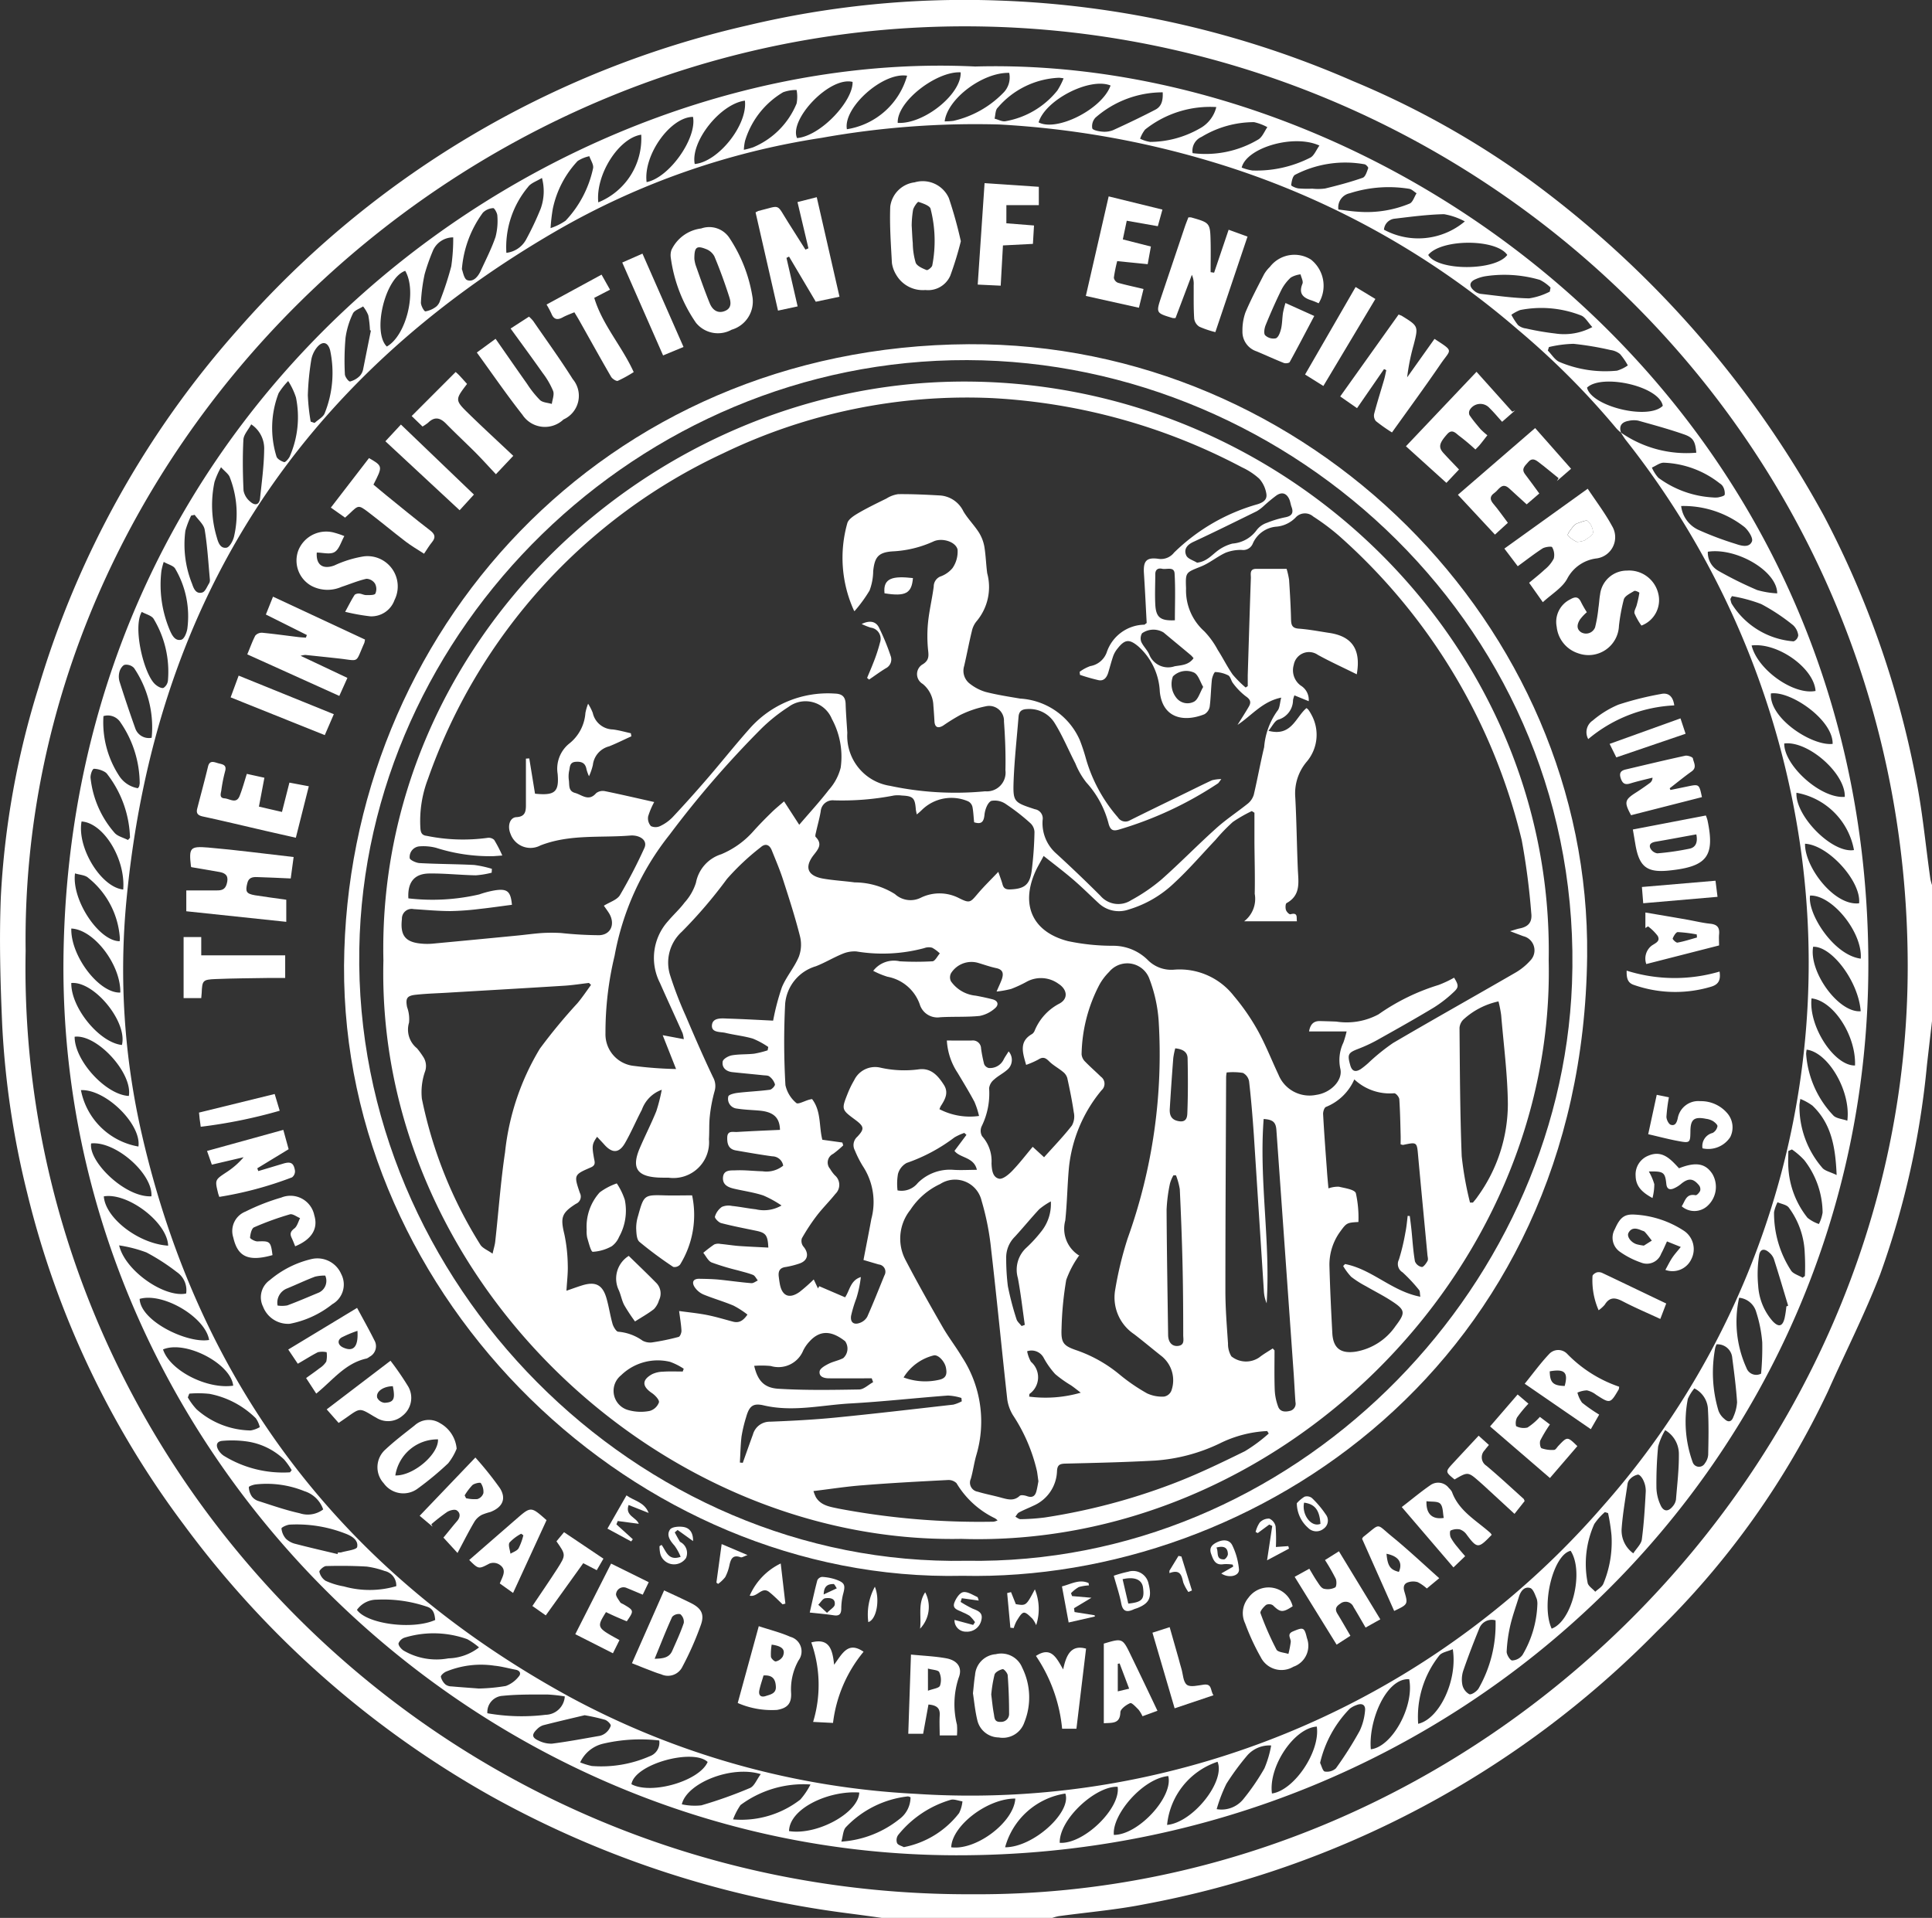 <svg xmlns="http://www.w3.org/2000/svg" width="115.519" height="114.68" viewBox="0 0 115.519 114.68">
  <rect x="0" y="0" width="115.519" height="114.68" fill="#333333" stroke="none"/>
  <g id="Group_1" data-name="Group 1" transform="translate(-4.245 -5.369)">
    <path id="Path_1" data-name="Path 1" d="M119.764,66.429c-.1.868-.2,1.735-.3,2.6a51.023,51.023,0,0,1-2.8,12.541c-.916,2.372-2.076,4.648-3.113,6.977A49.584,49.584,0,0,1,103.3,102.934a57.685,57.685,0,0,1-30.628,16.3c-1.692.336-3.427.48-5.141.715a2.771,2.771,0,0,0-.362.1H56.957c-.693-.1-1.387-.192-2.084-.283a59.342,59.342,0,0,1-21.222-6.972A58.181,58.181,0,0,1,15.236,96.538,54.412,54.412,0,0,1,5.87,76.7a52.34,52.34,0,0,1-1.491-9.994c-.113-2.573-.187-5.158-.083-7.731A50.576,50.576,0,0,1,6.537,46.515,56.347,56.347,0,0,1,18.493,25.048,57.465,57.465,0,0,1,48.947,6.887,55.924,55.924,0,0,1,63.933,5.4a57.847,57.847,0,0,1,21.2,4.814,52.2,52.2,0,0,1,10.618,5.943,61.294,61.294,0,0,1,17.559,20.071,56.453,56.453,0,0,1,5.451,15.484c.427,2.049.61,4.151.907,6.227a3.694,3.694,0,0,0,.1.362ZM62.412,118.636c30.344.179,55.923-25.53,55.9-55.508-.026-31.84-26.01-56.1-56.223-56.184C31.021,6.861,5.377,32.662,5.778,62.23,5.194,92.591,30.258,118.785,62.412,118.636Z" transform="translate(0 0)" fill="#fff"/>
    <path id="Path_2" data-name="Path 2" d="M5.115,60.1C5.242,25.685,34.688,5.108,59.629,6.32,84.187,5.631,113,26.239,113.036,59.98c.035,29.633-24.357,53.367-54.579,53.3C29.377,113.22,5.063,88.981,5.115,60.1ZM98.25,28.218a2.52,2.52,0,0,1-.275-.253,47.317,47.317,0,0,0-5.882-5.9,49.945,49.945,0,0,0-18.3-10.046A54.492,54.492,0,0,0,61.081,9.787a52.065,52.065,0,0,0-10.639.8,45.267,45.267,0,0,0-15.789,5.525Q11.407,29.544,8.883,56.177a43.873,43.873,0,0,0,.924,14.006c3.449,15,12.017,26.211,25.574,33.623a48.712,48.712,0,0,0,20.708,5.8,49.5,49.5,0,0,0,14.621-1.217A50.209,50.209,0,0,0,97.125,92.447a49.027,49.027,0,0,0,11.612-40.971A50.845,50.845,0,0,0,98.52,28.637c-.1-.135-.192-.288-.288-.436a6.866,6.866,0,0,0,4.517,1.212c-.061-.667-.174-.9-.728-1.094-.9-.314-1.827-.567-2.747-.824a1.4,1.4,0,0,0-.571.013C98.3,27.577,98.106,27.8,98.25,28.218Zm-51.44,80.21c-1.753-.545-4.43.536-4.718,1.805a3.685,3.685,0,0,0,1.164.061,26.273,26.273,0,0,0,2.913-1.038C46.43,109.143,46.565,108.755,46.81,108.428ZM93.937,23.095l-.065.209c.235.24.432.584.719.693a7.043,7.043,0,0,0,3.419.51,2.263,2.263,0,0,0,.645-.314,3.987,3.987,0,0,0-.467-.68,1.147,1.147,0,0,0-.567-.24,18.2,18.2,0,0,0-2.215-.371A7.112,7.112,0,0,0,93.937,23.095ZM96.532,21.9c-.253-.266-.427-.61-.689-.7a6.518,6.518,0,0,0-3.628-.318,2.448,2.448,0,0,0-.523.283,3.75,3.75,0,0,0,.4.619.909.909,0,0,0,.475.2,16.028,16.028,0,0,0,1.744.3A3.555,3.555,0,0,0,96.532,21.9ZM29.965,100.85a4.122,4.122,0,0,0-.706-.493,5.947,5.947,0,0,0-3.715-.1.6.6,0,0,0-.392.349c-.017.131.157.336.3.432a3.892,3.892,0,0,0,2.682.467A3.11,3.11,0,0,0,29.965,100.85ZM7.509,45.163a5.836,5.836,0,0,0,.924,3.549,1.658,1.658,0,0,0,1.134.763.67.67,0,0,0,.078-.113,1.4,1.4,0,0,0,.031-.188,6.486,6.486,0,0,0-1.142-3.624A.9.9,0,0,0,7.509,45.163ZM94.1,99.729c1.238-.449,1.945-3.419,1.134-4.657C94.194,95.317,93.453,98.295,94.1,99.729Zm2.115-74.21c.244,1.116,3.658,1.967,4.53,1.09C100.53,25.423,97.1,24.678,96.218,25.519ZM55.365,112.793a5.491,5.491,0,0,0,3.305-2.036,2.005,2.005,0,0,0,.2-.7c-.244-.035-.515-.157-.724-.087a6.311,6.311,0,0,0-3.122,2.1.532.532,0,0,0-.065.475C55.012,112.671,55.225,112.715,55.365,112.793ZM28.94,18.438c.061.14.122.584.318.654.362.131.641-.2.8-.536.31-.676.654-1.343.894-2.045a3.817,3.817,0,0,0,.109-1.265c0-.161-.179-.462-.244-.458a.947.947,0,0,0-.619.27A6.573,6.573,0,0,0,28.94,18.438Zm56.642,84.313c-1.382-.083-2.446,2.5-2.294,4.19C84.562,106.8,85.9,104.36,85.582,102.751ZM18.554,25.127a4.3,4.3,0,0,0-.571.724,5.765,5.765,0,0,0-.131,3.78c.035.148.283.292.462.344.07.022.257-.188.327-.323a5.879,5.879,0,0,0,.379-3.541A4.22,4.22,0,0,0,18.554,25.127ZM100.888,87.86a3.942,3.942,0,0,0-.423.985,23.278,23.278,0,0,0-.1,2.464,2.618,2.618,0,0,0,.235,1.007c.179.427.471.445.754.083a.8.8,0,0,0,.179-.384c.074-.911.183-1.827.174-2.738A1.648,1.648,0,0,0,100.888,87.86Zm7.849-38.115c-.074,1.4,2.145,3.645,3.44,3.427A4.255,4.255,0,0,0,108.736,49.746ZM74.071,110.521a1.678,1.678,0,0,0,1.587-.589,13.542,13.542,0,0,0,1.265-1.844,6.277,6.277,0,0,0,.406-1.374,1.77,1.77,0,0,0-1.408.571,15.088,15.088,0,0,0-1.269,1.722A9.208,9.208,0,0,0,74.071,110.521ZM108.008,46.8c-.026,1.3,2.171,3.31,3.619,3.192C111.68,48.6,109.434,46.619,108.008,46.8ZM45.863,8.361c-1.487.2-3.262,2.459-3,3.789C44.263,12.028,46.033,9.817,45.863,8.361ZM6.772,70.715c-.166,1.086,2.036,3.244,3.606,3.161C10.47,72.525,8.224,70.558,6.772,70.715ZM45.8,11.3a4.432,4.432,0,0,0,.554-.148,4.814,4.814,0,0,0,2.6-2.621,2.183,2.183,0,0,0,0-.807,2.253,2.253,0,0,0-.807.135,5.086,5.086,0,0,0-2.276,2.908A2.985,2.985,0,0,0,45.8,11.3ZM8.446,76.811c.362,1.539,2.734,3.148,4.007,2.878a1.31,1.31,0,0,0-.562-1.286,12.427,12.427,0,0,0-1.81-1.169A8.026,8.026,0,0,0,8.446,76.811ZM6.162,67.527A4.239,4.239,0,0,0,9.6,70.9C9.785,69.577,7.657,67.466,6.162,67.527Zm2.451-2.7C8.957,63.45,6.955,61,5.586,61.122,5.56,62.6,7.265,64.684,8.612,64.828Zm44.088,44.7c-1.818-.131-4.169.946-4.2,2.307C50.176,112.1,52.666,110.739,52.7,109.527Zm27.554-1.77c.087.174.157.488.279.515a.8.8,0,0,0,.667-.192,21.823,21.823,0,0,0,1.421-2.241,3.49,3.49,0,0,0,.318-1.182c.048-.358-.157-.5-.51-.358a1.415,1.415,0,0,0-.414.227A6.867,6.867,0,0,0,80.254,107.757ZM8.691,55.532C8.835,53.7,7.513,51.547,6.2,51.464,5.917,53.033,7.369,55.4,8.691,55.532ZM72.632,11.5a6.168,6.168,0,0,0,3.933-.82c.24-.148.362-.484.536-.733a3.036,3.036,0,0,0-.794-.3,6.053,6.053,0,0,0-3.139.881A.9.9,0,0,0,72.632,11.5Zm33.99,72.985a16.692,16.692,0,0,0,.07-1.875,7.979,7.979,0,0,0-.358-1.805,1.18,1.18,0,0,0-1.025-.863,6.675,6.675,0,0,0,.44,4.2A.621.621,0,0,0,106.622,84.481ZM70.844,7.864a6.091,6.091,0,0,0-4.02,1.513.752.752,0,0,0-.192.637c.026.109.375.183.584.2a1.4,1.4,0,0,0,.658-.087c.85-.388,1.7-.794,2.529-1.225C70.788,8.705,70.866,8.33,70.844,7.864Zm38.407,44.93c-.035,1.369,1.735,3.733,3.231,3.562C112.626,55.057,110.659,52.872,109.251,52.794Zm-38.145,58.67c1.544-.14,3.5-2.608,3.017-3.776A4.438,4.438,0,0,0,71.106,111.463Zm38.241-46.356a1.927,1.927,0,0,0-.031.249,5.943,5.943,0,0,0,1.613,3.671c.174.2.549.218.85.327C112.007,67.615,110.651,65.273,109.347,65.107ZM98.982,95.225c.192-.3.471-.549.51-.828.126-.955.183-1.919.235-2.882a1.46,1.46,0,0,0-.14-.645c-.061-.144-.214-.353-.327-.353a.9.9,0,0,0-.475.27.509.509,0,0,0-.148.292c-.126.876-.283,1.749-.349,2.629A1.678,1.678,0,0,0,98.982,95.225Zm-62.7,9.68c-.754.179-1.618.379-2.481.6a.893.893,0,0,0-.358.227c-.344.327-.323.515.1.7a1.681,1.681,0,0,0,.781.174c.929-.118,1.849-.292,2.773-.453a.865.865,0,0,0,.4-.157.94.94,0,0,0,.344-.462c.013-.1-.2-.31-.349-.358A12.084,12.084,0,0,0,36.279,104.905ZM74.049,8.745a6.237,6.237,0,0,0-4.256,1.343,1.909,1.909,0,0,0-.3.549,2.037,2.037,0,0,0,.606.192,6.034,6.034,0,0,0,2.926-.785A1.994,1.994,0,0,0,74.049,8.745Zm-62.938,27.2a4.242,4.242,0,0,0-.135.523,6.961,6.961,0,0,0,.515,3.593c.14.318.327.628.68.532.17-.048.314-.414.353-.654a5.612,5.612,0,0,0-.719-3.58C11.708,36.167,11.385,36.1,11.111,35.941Zm50.921,73.944c-1.661-.013-3.785,1.618-3.833,2.913C59.695,113,61.949,111.3,62.032,109.885ZM80.215,11.047c-1.531-.706-4.36.126-4.648,1.317a3.072,3.072,0,0,0,.637.174,7.1,7.1,0,0,0,3.462-.767C79.9,11.653,80.027,11.3,80.215,11.047Zm-.157,94.538c-1.356.083-2.9,2.39-2.682,4C78.706,109.4,80.271,107.072,80.058,105.585ZM9.672,80.011c.061,1.356,2.891,2.682,4.155,2.455C13.6,81.1,11.071,79.606,9.672,80.011ZM9.8,38.932c-.554.924.131,3.741.807,4.334.131.118.362.253.493.209a.6.6,0,0,0,.266-.458,6.115,6.115,0,0,0-.85-3.658C10.4,39.15,10.042,39.071,9.8,38.932Zm45.963,70.879a.462.462,0,0,0-.157-.052A6.031,6.031,0,0,0,51.9,111.6c-.17.183-.17.523-.27.863a6.22,6.22,0,0,0,3.471-1.347A1.631,1.631,0,0,0,55.766,109.811ZM61.666,6.7c-1.574-.039-3.689,1.539-3.859,2.9a4.115,4.115,0,0,0,.523-.031,6.019,6.019,0,0,0,2.965-1.657A1.3,1.3,0,0,0,61.666,6.7ZM93.989,19.781l.044-.244a2.5,2.5,0,0,0-.637-.458,7.576,7.576,0,0,0-3.235-.222,2.374,2.374,0,0,0-.593.174c-.392.161-.432.427-.1.7a.785.785,0,0,0,.384.183c.968.109,1.932.253,2.9.27A3.963,3.963,0,0,0,93.989,19.781ZM55.561,6.87c-1.448-.231-3.833,1.91-3.6,3.2A4.458,4.458,0,0,0,55.561,6.87Zm-42.6,26.259-.209.044a5.559,5.559,0,0,0-.344.9,6.3,6.3,0,0,0,.4,3.179c.1.3.24.628.61.519.179-.052.283-.353.41-.549a.387.387,0,0,0,.044-.231c-.092-.994-.148-1.993-.31-2.974C13.509,33.7,13.173,33.425,12.964,33.128ZM5.586,57.865c-.039,1.666,1.679,3.885,2.93,3.828C8.551,60.036,6.942,57.921,5.586,57.865ZM28.422,16.537a1.318,1.318,0,0,0-1.238.855,11.754,11.754,0,0,0-.471,1.347,10.458,10.458,0,0,0-.222,1.687c-.009.183.188.541.27.536a1.461,1.461,0,0,0,.663-.3.778.778,0,0,0,.218-.362,18.4,18.4,0,0,0,.663-2.032A11.47,11.47,0,0,0,28.422,16.537Zm33,96.265c1.7,0,3.99-2.106,3.6-3.214A4.433,4.433,0,0,0,61.421,112.8ZM104.877,37.99l-.092.17a1.7,1.7,0,0,0,.07.266,4.775,4.775,0,0,0,3.715,2.267.455.455,0,0,0,.275-.362.994.994,0,0,0-.31-.606,11.839,11.839,0,0,0-1.9-1.26A9.039,9.039,0,0,0,104.877,37.99ZM81.349,14.871c.379.044.772.109,1.164.131a6.7,6.7,0,0,0,3.1-.488c.187-.083.275-.406.41-.615-.148-.092-.283-.24-.44-.266a7.614,7.614,0,0,0-3.554.266A.862.862,0,0,0,81.349,14.871ZM97.473,92.818l-.192-.057a3.718,3.718,0,0,0-.632.711,5.835,5.835,0,0,0-.4,3.5c.022.2.3.366.458.549.166-.157.4-.283.484-.475a6.5,6.5,0,0,0,.488-2.891A11.61,11.61,0,0,0,97.473,92.818ZM34.243,15.983a3.494,3.494,0,0,0,.9-.445,6.557,6.557,0,0,0,1.64-3.126c.052-.214-.14-.484-.222-.728a2.06,2.06,0,0,0-.7.288,5.943,5.943,0,0,0-1.483,2.847A10.675,10.675,0,0,0,34.243,15.983Zm33.68,96.078c1.469.009,3.571-2.289,3.253-3.519C69.649,108.69,67.805,110.857,67.923,112.061Zm-.2-104.607c-1.251-.5-3.9.868-4.3,2.206C64.517,10.236,67.234,8.862,67.727,7.454Zm-2.808-.427a2.227,2.227,0,0,0-.27-.035,5.1,5.1,0,0,0-3.667,1.792c-.144.131-.131.432-.187.654.218.052.453.192.654.153a5.1,5.1,0,0,0,3.1-1.836A4.357,4.357,0,0,0,64.918,7.027Zm44.053,61.029c-.026.188-.048.279-.052.371a5.61,5.61,0,0,0,1.352,3.728c.148.2.5.266.872.449-.07-1.644-.3-3.057-1.448-4.151A3.31,3.31,0,0,0,108.972,68.055Zm3.61-5.246c-.126-1.757-1.714-3.894-2.843-3.855C109.473,60.464,111.261,62.923,112.582,62.81ZM79.787,13.624h0a3.22,3.22,0,0,0,.767-.009c.754-.183,1.513-.384,2.246-.641.166-.057.253-.366.331-.576.022-.044-.126-.214-.214-.231a6.511,6.511,0,0,0-4.151.624c-.153.074-.214.4-.24.619-.009.052.279.183.44.2A6.421,6.421,0,0,0,79.787,13.624ZM27.345,99.21c-.035-.375-.109-.68-.51-.8a8.066,8.066,0,0,0-2.983-.414,1.445,1.445,0,0,0-1.186.61C23.272,99.459,26.006,99.812,27.345,99.21Zm37.343,13.325c1.443.092,3.654-2.067,3.462-3.349C66.876,109.113,64.652,111.1,64.687,112.536ZM11.377,76.828c-.048-1.4-2.424-3.192-3.846-2.948C7.618,75.176,9.606,76.715,11.377,76.828ZM112.582,59.666c.118-1.561-1.709-3.824-3.031-3.772C109.382,56.962,110.956,59.456,112.582,59.666Zm-9.144-24.331a1.259,1.259,0,0,0,.641,1.147,22.672,22.672,0,0,0,2.307,1.142,5.259,5.259,0,0,0,1.2.2C107.585,36.486,105.143,35.073,103.438,35.334ZM5.808,54.568c-.209,1.6,1.435,4.055,2.669,4.055a1.294,1.294,0,0,0,.013-.183A5.051,5.051,0,0,0,6.6,54.834C6.419,54.664,6.083,54.656,5.808,54.568Zm97.909-22.482a1.679,1.679,0,0,0,.331,0c.148-.035.375-.078.4-.166a.807.807,0,0,0-.1-.475.55.55,0,0,0-.2-.2A5.746,5.746,0,0,0,100.8,30.01c-.235,0-.471.192-.706.292a2.214,2.214,0,0,0,.388.61A6.036,6.036,0,0,0,103.718,32.086Zm-78.7,65.1a.886.886,0,0,0-.7-.907,5.164,5.164,0,0,0-1.068-.262c-.807-.048-1.618-.052-2.424-.031-.148,0-.423.257-.406.34a.87.87,0,0,0,.371.541,4.486,4.486,0,0,0,1.094.336A5.678,5.678,0,0,0,25.02,97.187Zm61.1,8.232c1.273-.288,2.368-2.608,2.071-4.461-.3.135-.667.183-.815.388A5.9,5.9,0,0,0,86.119,105.42Zm-36.335,3.628a6.307,6.307,0,0,0-4.182,1.23,3.977,3.977,0,0,0-.445.859,5.757,5.757,0,0,0,4.02-1.186A4.318,4.318,0,0,0,49.783,109.048ZM19.9,27.555l.235.078c.209-.2.532-.358.61-.6a6.455,6.455,0,0,0,.318-3.741c-.131-.5-.462-.58-.794-.17a1.645,1.645,0,0,0-.34.772,15.907,15.907,0,0,0-.2,2.084A12.14,12.14,0,0,0,19.9,27.555ZM8.974,52.571l.122-.135a6.507,6.507,0,0,0-1.343-3.78.509.509,0,0,0-.174-.161,1.383,1.383,0,0,0-.641-.183c-.1.017-.218.362-.2.549a5.931,5.931,0,0,0,1.426,3.27C8.342,52.349,8.7,52.427,8.974,52.571ZM90.745,99.232a.8.8,0,0,0-.972.484c-.34.833-.667,1.679-.959,2.529a1.691,1.691,0,0,0-.052.846.85.85,0,0,0,.414.558c.131.048.445-.166.554-.34A7.726,7.726,0,0,0,90.745,99.232ZM43.635,107.7c-.859-.82-4.356.109-4.557,1.33C40.273,109.675,43.147,108.838,43.635,107.7ZM25.552,18.538c-1.212.419-1.98,3.671-1.1,4.526C25.613,22.41,26.268,19.763,25.552,18.538ZM101.843,32.6a1.8,1.8,0,0,0,1.06,1.439,19.193,19.193,0,0,0,2.193.824c.344.118.82.253.981-.148.078-.2-.209-.65-.449-.859A5.91,5.91,0,0,0,101.843,32.6Zm6.623,38.476-.214.092c0,.323-.022.65,0,.972a5.276,5.276,0,0,0,1.147,3.022,2.208,2.208,0,0,0,.68.371,2.266,2.266,0,0,0,.222-.689,5.18,5.18,0,0,0-1.1-3.135A4.535,4.535,0,0,0,108.466,71.073ZM55,9.691c1.565.092,3.82-1.727,3.763-3.022C57.331,6.59,54.946,8.4,55,9.691ZM52.3,7.24C50.921,6.9,48.484,9.5,48.981,10.6,50.424,10.467,52.347,8.352,52.3,7.24ZM31.6,17.461a1.537,1.537,0,0,0,1.16-.759,17.771,17.771,0,0,0,.894-1.888,3.072,3.072,0,0,0,.074-1.831c-.327.2-.672.31-.833.541A5.621,5.621,0,0,0,31.6,17.461ZM12.641,85.676l-.087.227a3.885,3.885,0,0,0,.519.706,4.975,4.975,0,0,0,3.235,1.269,1.649,1.649,0,0,0,.549-.2,1.563,1.563,0,0,0-.24-.532,5.383,5.383,0,0,0-2.76-1.456A6.291,6.291,0,0,0,12.641,85.676ZM88.909,15.582a4.056,4.056,0,0,0-1.247-.432c-.99.022-1.975.153-2.956.27a.713.713,0,0,0-.632.658A4.319,4.319,0,0,0,88.909,15.582ZM9.026,67.876c.24-1.365-1.906-3.706-3.24-3.541C5.778,65.762,7.649,67.807,9.026,67.876ZM110.9,46.824c.039-1.426-2.5-3.183-3.689-3.017C107.092,45.3,109.683,46.964,110.9,46.824ZM29.952,103.309a11.047,11.047,0,0,0,1.618-.153,1.757,1.757,0,0,0,.767-.562c.157-.166.087-.358-.179-.41-.423-.078-.842-.2-1.269-.24a5.459,5.459,0,0,0-2.913.362c-.126.061-.305.218-.292.305a.9.9,0,0,0,.283.462.621.621,0,0,0,.358.109C28.866,103.231,29.407,103.266,29.952,103.309ZM23.5,22.109l-.057-.022a6.1,6.1,0,0,0-.1-.894,2.114,2.114,0,0,0-.31-.528c-.209.14-.523.235-.61.427a4.9,4.9,0,0,0-.44,1.452,15.675,15.675,0,0,0-.039,2.171c0,.161.231.458.31.44a1.284,1.284,0,0,0,.589-.34.859.859,0,0,0,.2-.427C23.193,23.631,23.346,22.868,23.5,22.109ZM21.506,95.269l.026-.1a.7.7,0,0,0,.192,0c.336-.1.92-.157.955-.323.083-.427-.349-.672-.728-.811a7.992,7.992,0,0,0-3.292-.528c-.183.009-.51.166-.506.231a1.088,1.088,0,0,0,.266.615,1.245,1.245,0,0,0,.584.31C19.836,94.88,20.673,95.072,21.506,95.269Zm18.48-82.037c1.356-.262,3.017-2.625,2.773-3.9C41.411,9.338,39.785,11.6,39.985,13.231Zm62.646,72.13a2.682,2.682,0,0,0-.388.624,7.1,7.1,0,0,0,.288,3.789.4.4,0,0,0,.728.07.951.951,0,0,0,.2-.519c.017-.885.039-1.775-.013-2.66A1.464,1.464,0,0,0,102.632,85.362Zm5.5-4.9.109-.044c-.283-.937-.558-1.875-.855-2.8a.907.907,0,0,0-.244-.349c-.314-.3-.584-.262-.641.161a7.223,7.223,0,0,0-.052,1.788,3.536,3.536,0,0,0,.868,2.128c.358.375.589.314.711-.179A6.335,6.335,0,0,0,108.135,80.461ZM16.343,27.717c-.17.323-.449.61-.467.916-.052,1.012-.039,2.032.009,3.048a1.12,1.12,0,0,0,.4.658c.266.24.545.227.589-.214.1-.959.231-1.919.244-2.882A1.729,1.729,0,0,0,16.343,27.717ZM11.071,83.033c.406,1.26,2.625,2.394,4.195,2.167C15.131,83.883,12.41,82.462,11.071,83.033Zm3.467-52.752a4.947,4.947,0,0,0-.388.876,6.7,6.7,0,0,0,.131,3.3c.087.318.209.693.58.637.183-.026.388-.4.449-.645a5.981,5.981,0,0,0-.244-3.558C15,30.691,14.778,30.547,14.538,30.281Zm21.475,77.446a4.513,4.513,0,0,0,.693.214,7.221,7.221,0,0,0,3.467-.584.86.86,0,0,0,.567-.942,9.812,9.812,0,0,0-3.388.2A2.024,2.024,0,0,0,36.013,107.726Zm73.094-28.984.135-.1a12.86,12.86,0,0,0-.009-1.36,4.842,4.842,0,0,0-.964-2.747c-.144-.166-.436-.2-.663-.305a2.41,2.41,0,0,0-.209.593,6.3,6.3,0,0,0,1.007,3.475C108.523,78.507,108.867,78.6,109.107,78.743Zm.532-16.7c-.183,1.67,1.352,4.033,2.6,4.012C112.308,64.275,110.956,62.186,109.639,62.042Zm-72.544-47.6a4.118,4.118,0,0,0,2.568-4.046C38.32,10.6,36.933,12.774,37.095,14.439ZM93.244,98.325a1.063,1.063,0,0,0-.035-.379c-.1-.24-.214-.6-.4-.65-.349-.1-.567.2-.667.532-.174.562-.375,1.116-.51,1.687a8.814,8.814,0,0,0-.222,1.583c-.009.183.209.532.327.532a.808.808,0,0,0,.619-.327A6.351,6.351,0,0,0,93.244,98.325ZM20.647,92.6a1.742,1.742,0,0,0-1.129-1.094,5.976,5.976,0,0,0-2.869-.406c-.161.013-.445.109-.449.17a1.074,1.074,0,0,0,.183.554.785.785,0,0,0,.384.27c.82.262,1.635.549,2.472.733A1.526,1.526,0,0,0,20.647,92.6Zm85.408-51.667c.349,1.461,2.52,2.987,3.824,2.725C109.787,42.3,107.633,40.75,106.055,40.938ZM91.447,17.587c-.658-.972-3.937-.972-4.727,0C87.27,18.551,90.732,18.555,91.447,17.587Zm12.51,65.14c-.031.083-.057.14-.074.2a7.951,7.951,0,0,0,.192,3.772,1.142,1.142,0,0,0,.353.488c.231.227.436.179.541-.131a2.542,2.542,0,0,0,.218-.868c-.057-.881-.174-1.762-.288-2.642A.881.881,0,0,0,103.957,82.728ZM18.663,90.381l.1-.131a4.608,4.608,0,0,0-.449-.632,4.048,4.048,0,0,0-2.254-1.086,6.448,6.448,0,0,0-1.421-.035c-.388.026-.423.292-.24.58a1.056,1.056,0,0,0,.3.31A6.754,6.754,0,0,0,18.663,90.381ZM10.391,46.458a6.329,6.329,0,0,0-1.055-4.173.644.644,0,0,0-.541-.192c-.131.017-.279.24-.323.4a1.077,1.077,0,0,0,0,.61q.445,1.406.942,2.8A.859.859,0,0,0,10.391,46.458Zm24.7,57.322a9.04,9.04,0,0,0-1.029-.113c-.894,0-1.792-.013-2.682.078a.973.973,0,0,0-.916,1.042,11.844,11.844,0,0,0,3.488.092A1.168,1.168,0,0,0,35.093,103.78Z" transform="translate(2.922 3.026)" fill="#fff"/>
    <path id="Path_3" data-name="Path 3" d="M8.963,47.249c.144-19.827,15.462-37.042,37.36-37.16C66.6,9.985,83.518,26.881,83.291,46.7,83.008,70.913,63.5,84.112,45.953,83.733,26.388,84.177,8.854,67.176,8.963,47.249Zm37.2,35.585c19.517.318,35.511-16.012,36.222-34.5C83.2,27.23,65.679,11.1,46.228,11.04,26.575,10.983,10.193,27.121,9.875,46.268,9.543,66.212,26.5,83.214,46.167,82.834Z" transform="translate(15.853 15.862)" fill="#fff"/>
    <path id="Path_4" data-name="Path 4" d="M25.244,12.947,23.63,15.284l-1.007-.7,3.493-4.9c.1.044.148.057.187.078,1,.619,1,.619.711,1.744a12.576,12.576,0,0,0-.388,1.936l1.635-2.3c1.186.772.985.6.379,1.483C27.7,14,26.709,15.35,25.719,16.736a10.109,10.109,0,0,1-.964-.68.516.516,0,0,1-.1-.44c.183-.693.4-1.374.6-2.062.048-.174.083-.358.122-.541Z" transform="translate(61.756 14.491)" fill="#fff"/>
    <path id="Path_5" data-name="Path 5" d="M14.606,8.98c.109-.052.135-.074.161-.083,1.382-.336,1.051-.484,1.788.68.34.545.689,1.086,1.033,1.631l.179-.078-.654-2.765,1.151-.292,1.36,5.952-1.417.3-1.6-2.7-.153.078.667,2.9-1.173.253Z" transform="translate(34.816 9.087)" fill="#fff"/>
    <path id="Path_6" data-name="Path 6" d="M13.623,18.409l-.484,1.077L7.636,17c.17-.4.3-.776.48-1.121a.519.519,0,0,1,.423-.17c.719.07,1.435.17,2.15.257.148.017.3.026.453.035l.057-.157L8.748,14.619l.427-1.068,5.5,2.564a1.645,1.645,0,0,1-.039.2c-.558,1.247-.253,1.073-1.522.933-.667-.074-1.339-.144-2.01-.214a1.51,1.51,0,0,0-.279.052Z" transform="translate(11.394 27.496)" fill="#fff"/>
    <path id="Path_7" data-name="Path 7" d="M21.938,8.353a.892.892,0,0,1,.161,0c1.138.323,1.142.323,1.169,1.487.013.593,0,1.19,0,1.788l.209.031.868-2.568,1.129.41-1.923,5.712a5.7,5.7,0,0,1-.955-.323.677.677,0,0,1-.31-.484c-.044-.663-.026-1.33-.031-2a1.289,1.289,0,0,0-.109-.619L21.17,14.37a.714.714,0,0,1-.174,0c-1-.3-1-.3-.676-1.278l1.4-4.16C21.785,8.737,21.864,8.545,21.938,8.353Z" transform="translate(53.363 10.015)" fill="#fff"/>
    <path id="Path_8" data-name="Path 8" d="M12.778,20.136v1.321L6.8,20.825V19.578c.641,0,1.243,0,1.844,0,.266,0,.475-.048.571-.379.126-.427,0-.641-.41-.719-.567-.1-1.129-.192-1.7-.292l-.026-.039c-.126-1.116-.07-1.225,1.029-1.134,1.687.144,3.371.371,5.11.567l-.174,1.282c-.706-.031-1.36-.065-2.015-.083-.262-.009-.5.026-.58.362-.126.5-.07.632.449.724C11.518,19.966,12.137,20.044,12.778,20.136Z" transform="translate(8.584 39.033)" fill="#fff"/>
    <path id="Path_9" data-name="Path 9" d="M29.861,12.071c.523.785,1.047,1.474,1.452,2.224a1.282,1.282,0,0,1-.9,1.94,2.289,2.289,0,0,0-1.766,1.195c-.288.558-.937.933-1.469,1.426l-.82-1.16c.331-.279.645-.523.933-.794a2.066,2.066,0,0,0,.541-.654.922.922,0,0,0-.1-.685c-.031-.057-.414-.017-.571.078-.493.318-.959.685-1.483,1.064l-.8-1.055ZM29.22,15.25a1.609,1.609,0,0,0,.445-.087c.192-.14.493-.3.515-.471A1,1,0,0,0,29.861,14c-.083-.078-.392.061-.589.126a.609.609,0,0,0-.275.187c-.131.179-.375.467-.323.545A1.579,1.579,0,0,0,29.22,15.25Z" transform="translate(69.317 22.522)" fill="#fff"/>
    <path id="Path_10" data-name="Path 10" d="M18.342,12.692a1.756,1.756,0,0,1-1.251,1.919,1.69,1.69,0,0,1-2.137-.419,8.94,8.94,0,0,1-1.5-3.872,1.011,1.011,0,0,1,.035-.471,2.269,2.269,0,0,1,1.779-1.291,1.444,1.444,0,0,1,1.67.536A8.911,8.911,0,0,1,18.342,12.692Zm-3.48-2.311a2.182,2.182,0,0,0,.074.362c.27.763.536,1.531.842,2.281.187.462.528.624.911.467.427-.174.353-.554.253-.859-.262-.815-.554-1.622-.885-2.411a.949.949,0,0,0-.519-.44C14.988,9.566,14.858,9.683,14.862,10.381Z" transform="translate(30.901 10.473)" fill="#fff"/>
    <path id="Path_11" data-name="Path 11" d="M20.683,11.418a20.016,20.016,0,0,1-.632,2.062,1.451,1.451,0,0,1-1.487.855,1.838,1.838,0,0,1-1.74-.9,1.88,1.88,0,0,1-.262-.711c-.061-1.125-.144-2.254-.1-3.375a1.671,1.671,0,0,1,1.456-1.452,1.71,1.71,0,0,1,2.049.942A25.7,25.7,0,0,1,20.683,11.418Zm-2.939-.937c.026.419.035.737.065,1.051a4.277,4.277,0,0,0,.174,1.169c.078.2.406.34.65.44.065.031.31-.153.34-.27a7.683,7.683,0,0,0-.1-3.392c-.039-.183-.458-.327-.724-.414-.052-.017-.283.3-.323.48A6.087,6.087,0,0,0,17.744,10.481Z" transform="translate(41.013 8.376)" fill="#fff"/>
    <path id="Path_12" data-name="Path 12" d="M10.784,11.856l1.121-.82c.645.924,1.26,1.814,1.884,2.695a5.971,5.971,0,0,0,.772.968c.166.153.467.157.706.231.035-.262.161-.558.078-.776a4.794,4.794,0,0,0-.619-1.068c-.624-.885-1.265-1.757-1.923-2.664l1.1-.711a2.22,2.22,0,0,1,.249.257c.794,1.156,1.622,2.294,2.368,3.48a1.548,1.548,0,0,1-.554,2.411,1.609,1.609,0,0,1-2.455-.279C12.567,14.381,11.7,13.116,10.784,11.856Z" transform="translate(21.972 14.592)" fill="#fff"/>
    <path id="Path_13" data-name="Path 13" d="M25.839,11.772a4.387,4.387,0,0,0-.423-.174c-.51-.157-.785-.41-.545-.994.061-.148-.07-.375-.113-.563a1.467,1.467,0,0,0-.584.192,2.614,2.614,0,0,0-.571.754c-.336.685-.645,1.387-.933,2.093-.074.183-.126.5-.026.606a.717.717,0,0,0,.637.179c.161-.061.262-.362.314-.576.07-.31.065-.632.113-.946a5.533,5.533,0,0,1,.148-.589l1.722.776c-.5.942-.972,1.853-1.469,2.756-.035.065-.253.092-.353.052-.549-.218-1.086-.467-1.626-.693a1.229,1.229,0,0,1-.846-1.212,3.188,3.188,0,0,1,.179-1.116c.327-.776.724-1.522,1.108-2.272a2.03,2.03,0,0,1,.353-.449,1.849,1.849,0,0,1,2.455-.44A2,2,0,0,1,25.839,11.772Z" transform="translate(57.25 11.733)" fill="#fff"/>
    <path id="Path_14" data-name="Path 14" d="M27.406,15.684a2.907,2.907,0,0,0-.41.436c-.157.253-.244.549.061.759a.582.582,0,0,0,.842-.288,7.984,7.984,0,0,0,.2-1.169c.044-.266.052-.541.1-.8a1.613,1.613,0,0,1,1.609-1.426,1.79,1.79,0,0,1,1.862,1.347,1.624,1.624,0,0,1-1,1.94,3.818,3.818,0,0,1-.41-.719c-.048-.14.083-.331.126-.5a6.244,6.244,0,0,0,.161-.741c0-.026-.244-.148-.31-.109-.227.14-.549.288-.619.5a11.2,11.2,0,0,0-.292,1.587,1.821,1.821,0,0,1-2.437,1.64,1.866,1.866,0,0,1-1.286-1.587,1.5,1.5,0,0,1,.815-1.64c.292-.17.488-.166.641.166A6.568,6.568,0,0,0,27.406,15.684Z" transform="translate(71.72 26.292)" fill="#fff"/>
    <path id="Path_15" data-name="Path 15" d="M22.584,13.6l-.275,1.121-3.174-.706L20.5,8.062l3.214.789-.275.994-1.858-.327-.235,1.116,1.679.427-.192,1.055-1.823-.183a9.077,9.077,0,0,0-.2.994.4.4,0,0,0,.244.3C21.551,13.369,22.048,13.469,22.584,13.6Z" transform="translate(50.035 9.05)" fill="#fff"/>
    <path id="Path_16" data-name="Path 16" d="M11.183,12.919c-.2.358-.314.794-.584.955s-.7.031-1.064.031c-.052.728.353,1.025,1.047.772a6.658,6.658,0,0,1,1.766-.545,1.81,1.81,0,0,1,1.836,2.608,1.466,1.466,0,0,1-1.452.977,12.179,12.179,0,0,1-1.5-.27c.222-.406.375-.715.558-1,.039-.065.187-.1.279-.092.144.009.279.092.419.092.192,0,.488.013.549-.087a.686.686,0,0,0-.022-.6.638.638,0,0,0-.51-.288c-.515.118-1,.323-1.5.488a2.07,2.07,0,0,1-1.766-.052,1.73,1.73,0,0,1-.807-2.132,1.794,1.794,0,0,1,2.167-1.055A5.3,5.3,0,0,1,11.183,12.919Z" transform="translate(13.651 24.505)" fill="#fff"/>
    <path id="Path_17" data-name="Path 17" d="M30.052,12.775l-.776.68c-.266-.292-.493-.571-.75-.82a.736.736,0,0,0-1.169.083.364.364,0,0,0-.035.331c.2.3.436.576.667.85a4.844,4.844,0,0,0,.406.362c-.166.209-.31.4-.458.58-.07.083-.148.157-.257.27a12.377,12.377,0,0,0-.959-.807c-.2-.144-.423-.458-.728-.113-.484.545-.541.785-.218,1.138.288.318.589.624.924.977l-.754.8-2.42-2.189,4.221-4.452,2.137,2.385Z" transform="translate(64.784 17.136)" fill="#fff"/>
    <path id="Path_18" data-name="Path 18" d="M29.1,15.15l-.754.65c-.358-.327-.7-.632-1.033-.942-.445-.414-.624.065-.894.257-.288.2-.283.4-.057.663.3.349.558.733.859,1.125l-.772.706-2.215-2.381,4.618-3.99L31,13.672l-.846.733.1-.17c-.406-.327-.807-.667-1.225-.981-.179-.135-.379-.235-.584.009-.183.222-.445.4-.2.728C28.533,14.37,28.812,14.754,29.1,15.15Z" transform="translate(67.183 19.727)" fill="#fff"/>
    <path id="Path_19" data-name="Path 19" d="M9.933,16.529l1.051.231-.327,1.727,1.378.318.445-1.753,1.16.218-.776,3.078c-.628-.144-1.217-.275-1.805-.41-1.247-.288-2.494-.589-3.746-.859-.3-.065-.423-.183-.344-.48.214-.833.44-1.661.641-2.494.092-.4.34-.292.589-.218s.562.07.432.5a8.849,8.849,0,0,0-.222,1.125c-.031.192-.135.458.187.48s.711.362.911-.153C9.667,17.432,9.785,17,9.933,16.529Z" transform="translate(9.07 35.114)" fill="#fff"/>
    <path id="Path_20" data-name="Path 20" d="M19.366,10.279l1.653.131-.065,1.1-1.792.092-.135,2.407-1.374-.065.41-6.065,3.244.218V9.193h-1.94Z" transform="translate(45.052 8.442)" fill="#fff"/>
    <path id="Path_21" data-name="Path 21" d="M7.817,24.87c-.031-.1-.057-.157-.07-.218-.2-.807-.187-.8.506-1.26a4.668,4.668,0,0,0,1.02-.894l-1.9.445-.288-.82,4.561-1.26.318,1.156-1.875,1.142.061.166c.5-.148,1-.3,1.5-.449.44-.131.619-.039.693.423a.453.453,0,0,1-.174.4A21.772,21.772,0,0,1,7.817,24.87Z" transform="translate(9.539 52.067)" fill="#fff"/>
    <path id="Path_22" data-name="Path 22" d="M15.621,27.669c.658.218,1.3.375,1.888.637A.9.9,0,0,1,18,29.714a3.528,3.528,0,0,0-.445,1.962c.026.619-.222.894-.842,1a5.092,5.092,0,0,1-2.35-.414Zm.283,2.948c-.083.3-.192.593-.253.9-.052.288.1.427.392.327.279-.092.619-.148.6-.554S16.485,30.573,15.9,30.617Zm.488-1.844a3.4,3.4,0,0,0-.044.724c.013.109.218.3.292.279a.633.633,0,0,0,.419-.3C17.23,29.077,17.03,28.859,16.393,28.772Z" transform="translate(33.993 74.938)" fill="#fff"/>
    <path id="Path_23" data-name="Path 23" d="M14.355,17.368c-.384-.249-.754-.462-1.09-.719-.763-.584-1.5-1.2-2.259-1.779-.567-.427-.58-.406-1.09.083-.083.078-.166.148-.283.257l-.85-.6,2.281-2.961c.828.484.828.484.266,1.587.253.209.515.436.781.65.859.693,1.709,1.4,2.586,2.071.305.231.379.419.131.724C14.664,16.879,14.538,17.1,14.355,17.368Z" transform="translate(15.245 21.111)" fill="#fff"/>
    <path id="Path_24" data-name="Path 24" d="M12.52,10.47c.039.039.126.109.2.187.166.174.323.353.48.528-.724.951-.737.964.126,1.805s1.762,1.666,2.638,2.494l-1.038,1.1c-.427-.453-.807-.876-1.208-1.282-.584-.584-1.195-1.151-1.775-1.744-.353-.358-.685-.432-1.068-.057a3.143,3.143,0,0,1-.336.231l-.65-.628Z" transform="translate(18.971 17.142)" fill="#fff"/>
    <path id="Path_25" data-name="Path 25" d="M7.818,21.869H6.763v-3.65H7.818v1.094h5.019v1.352c-.344,0-.689,0-1.038,0-1.042.017-2.084.022-3.122.065-.776.031-.8.087-.833.837C7.84,21.659,7.827,21.751,7.818,21.869Z" transform="translate(8.46 43.182)" fill="#fff"/>
    <path id="Path_26" data-name="Path 26" d="M30.8,26.079a.773.773,0,0,1-.022.153c-.51.872-.515.868-1.356.327a1.374,1.374,0,0,0-.554-.262,1.6,1.6,0,0,0-.562.135,1.777,1.777,0,0,0,.275.6,9.727,9.727,0,0,0,1.025.715l-.5.872L25.153,25.9c.493-.606.937-1.221,1.456-1.77a.738.738,0,0,1,1.09-.009A7.861,7.861,0,0,0,30.8,26.079Zm-4.151-.92c.013.676.2.855.894.876C27.765,25.224,27.543,25,26.653,25.159Z" transform="translate(70.258 62.209)" fill="#fff"/>
    <path id="Path_27" data-name="Path 27" d="M12.263,31.064l-.842-.92c.266-.318.528-.654.807-.977.209-.235.222-.5-.017-.654-.118-.078-.414,0-.571.1a10.894,10.894,0,0,0-.942.733l.074.144L10,28.84l3.331-3.484A20.3,20.3,0,0,1,14.8,27.192c.4.637.144,1.147-.576,1.422a3.556,3.556,0,0,0-.5.166,1.15,1.15,0,0,0-.436.392C12.943,29.751,12.642,30.353,12.263,31.064Zm.427-3.445.083.17a2.246,2.246,0,0,0,.676.052.541.541,0,0,0,.362-.358.924.924,0,0,0-.157-.6c-.035-.052-.375.017-.5.122A3.587,3.587,0,0,0,12.69,27.619Z" transform="translate(19.338 67.166)" fill="#fff"/>
    <path id="Path_28" data-name="Path 28" d="M8.769,26.644l-.571-.85,4.116-2.49c.366.68.715,1.3,1.033,1.936a.709.709,0,0,1-.292.99.65.65,0,0,1-.166.1c-1.282.275-2.028,1.3-3.017,2.1L9.266,27.5c.288-.209.549-.388.8-.584a1.307,1.307,0,0,0,.406-.4,1.6,1.6,0,0,0,.022-.562,1.239,1.239,0,0,0-.523,0C9.572,26.156,9.2,26.4,8.769,26.644Zm3.567-1.967a6.944,6.944,0,0,0-.955.4c-.266.17-.209.449.083.589C12.079,25.955,12.4,25.659,12.336,24.678Z" transform="translate(13.282 60.27)" fill="#fff"/>
    <path id="Path_29" data-name="Path 29" d="M14.834,27.178c.576.27,1.1.506,1.613.763.593.3.811.645.593,1.278a18.437,18.437,0,0,1-1.108,2.516.962.962,0,0,1-1.282.458c-.262-.074-.515-.179-.767-.275-.3-.113-.593-.235-.972-.384Zm-.567,4.09c.493-.013.868-.057,1.051-.471.244-.554.5-1.1.693-1.674A.6.6,0,0,0,15.8,28.6a.531.531,0,0,0-.484.161C14.947,29.568,14.629,30.392,14.267,31.268Z" transform="translate(29.12 73.288)" fill="#fff"/>
    <path id="Path_30" data-name="Path 30" d="M9.549,26.534a1.6,1.6,0,0,1-1.6-1.029,1.253,1.253,0,0,1,.406-1.583,5.945,5.945,0,0,1,2.5-1.26,1.551,1.551,0,0,1,1.77.9,1.351,1.351,0,0,1-.532,1.8A5.833,5.833,0,0,1,9.549,26.534Zm-.728-1.09a1.827,1.827,0,0,0,.58-.009c.61-.227,1.208-.484,1.814-.737a.772.772,0,0,0,.453-1.047,2.5,2.5,0,0,0-.61.065c-.567.214-1.112.475-1.674.706A.909.909,0,0,0,8.82,25.444Z" transform="translate(12.023 57.991)" fill="#fff"/>
    <path id="Path_31" data-name="Path 31" d="M23.467,27.158c.593-.453,1.129-.907,1.7-1.3a.8.8,0,0,1,1.121.17.854.854,0,0,1,.179.222c.41,1.147,1.461,1.709,2.3,2.459a.991.991,0,0,1,.078.109c-.789.82-.859.85-1.5-.013a.823.823,0,0,0-.406-.31.907.907,0,0,0-.554.07c-.052.026-.048.3.013.419a3.258,3.258,0,0,0,.41.58c.135.174.283.34.449.532l-.7.672Zm1.478-.349c-.031.75.336,1.108,1.033,1-.061-.3-.035-.672-.214-.855C25.612,26.8,25.233,26.852,24.945,26.809Z" transform="translate(64.593 68.325)" fill="#fff"/>
    <path id="Path_32" data-name="Path 32" d="M17.587,30.411c.048-.427.07-.759.126-1.09a1.34,1.34,0,0,1,1.243-1.247,1.348,1.348,0,0,1,1.574.8,4,4,0,0,1,.126,3.288,1.36,1.36,0,0,1-1.531.89,1.329,1.329,0,0,1-1.278-1.038C17.713,31.462,17.661,30.891,17.587,30.411Zm1.094.074c.052.414.087.794.157,1.164.039.218.022.493.4.471a.475.475,0,0,0,.51-.51c0-.759-.026-1.517-.083-2.272-.009-.14-.231-.388-.3-.371-.187.044-.445.179-.488.331A8.183,8.183,0,0,0,18.681,30.485Z" transform="translate(44.833 76.208)" fill="#fff"/>
    <path id="Path_33" data-name="Path 33" d="M11.74,10.923l3.288-1.788.506.9-.942.488c.488,1.622,1.648,2.874,2.359,4.439a7.791,7.791,0,0,1-.951.523c-.087.035-.327-.118-.4-.24-.654-1.129-1.286-2.272-1.927-3.41-.078-.135-.161-.27-.27-.449-.244.1-.484.187-.7.305-.318.174-.532.126-.672-.222A5.667,5.667,0,0,0,11.74,10.923Z" transform="translate(25.185 12.656)" fill="#fff"/>
    <path id="Path_34" data-name="Path 34" d="M14.154,26.562a3.49,3.49,0,0,1-.506.872,18.449,18.449,0,0,1-1.805,1.5,1.439,1.439,0,0,1-2.049-.305A1.415,1.415,0,0,1,9.907,26.6c.545-.51,1.147-.964,1.735-1.43a1.255,1.255,0,0,1,1.517-.135A1.939,1.939,0,0,1,14.154,26.562Zm-3.667,1.6c1.081.031,2.6-1.273,2.551-2.158A2.551,2.551,0,0,0,10.487,28.166Z" transform="translate(17.395 65.432)" fill="#fff"/>
    <path id="Path_35" data-name="Path 35" d="M27.122,30.71l-.881.493c-.253-.432-.48-.833-.719-1.225a.511.511,0,0,0-.8-.2c-.244.157-.331.323-.17.589.257.419.5.846.781,1.326l-.824.532L22,28.168l.876-.484c.161.266.3.515.453.741.118.17.24.4.406.453a.982.982,0,0,0,.685-.074c.087-.044.1-.375.035-.523a12.042,12.042,0,0,0-.641-1.116l.833-.523Z" transform="translate(59.656 71.487)" fill="#fff"/>
    <path id="Path_36" data-name="Path 36" d="M16.861,28.058c.737.074,1.422.1,2.1.222s1,.558.75,1.173a5.047,5.047,0,0,0-.1,2.8,3.891,3.891,0,0,1,0,.641H18.579c0-.406-.022-.794,0-1.186.031-.419-.144-.619-.672-.663l-.318,1.749H16.7Zm1.016,2.163c.305-.118.654-.148.719-.3a1.112,1.112,0,0,0-.044-.811c-.061-.131-.4-.135-.676-.214Z" transform="translate(41.853 76.246)" fill="#fff"/>
    <path id="Path_37" data-name="Path 37" d="M29.472,17.782l1.012-.209c.706-.148.706-.148.872.637l-4.238,1.081c-.427-.789-.388-.924.323-1.374.279-.179.554-.371.824-.571a.388.388,0,0,0,.135-.3c-.44.109-.881.209-1.312.34-.31.1-.471.031-.58-.283-.118-.331-.009-.48.3-.549,1.182-.279,2.363-.562,3.549-.82.14-.031.445.078.458.157.044.253.262.541-.074.781-.449.318-.876.672-1.312,1.007Z" transform="translate(74.652 34.824)" fill="#fff"/>
    <path id="Path_38" data-name="Path 38" d="M29.512,25.334c.135-.244.249-.48.392-.7s.323-.414.528-.672l-.824-.331c-.122.262-.222.506-.349.737a.91.91,0,0,1-1.19.532,5.049,5.049,0,0,1-1.3-.667,1.024,1.024,0,0,1-.279-1.334c.31-.706.576-.911,1.19-.872a5.956,5.956,0,0,1,2.935.964,1.319,1.319,0,0,1,.449,1.7A1.242,1.242,0,0,1,29.512,25.334Zm-1.286-1.452.475-.3c-.14-.179-.27-.358-.423-.523-.048-.052-.144-.061-.218-.1-.283-.118-.571-.174-.75.153-.126.227.153.593.5.693A3.059,3.059,0,0,0,28.226,23.882Z" transform="translate(74.31 55.969)" fill="#fff"/>
    <path id="Path_39" data-name="Path 39" d="M31,16.552a2.306,2.306,0,0,1,.1.292c.449,2.15-.026,2.769-2.311,3-1.291.131-1.757-.214-1.988-1.483-.052-.3-.1-.593-.166-.972Zm-.567,1.129c-.815.144-1.618.3-2.424.436-.231.039-.436.135-.331.388a.572.572,0,0,0,.419.31,15.907,15.907,0,0,0,1.927-.279C30.369,18.466,30.534,18.187,30.43,17.681Z" transform="translate(75.242 37.58)" fill="#fff"/>
    <path id="Path_40" data-name="Path 40" d="M22.923,27.039c.039-.057.048-.092.07-.109,1.073-.837.733-.828,1.7-.039s1.871,1.64,2.843,2.507l-.741.615a2.514,2.514,0,0,0-.545-.379.97.97,0,0,0-.589.013c-.24.083-.288.279-.209.545.227.767.214.772-.61,1.164Zm1.461.9c.065.728.222.955.741,1.081C25.365,28.456,25.1,28.081,24.384,27.937Z" transform="translate(62.764 70.34)" fill="#fff"/>
    <path id="Path_41" data-name="Path 41" d="M9.827,25.3c-1.552.44-2.1.009-2.346-1.06a1.25,1.25,0,0,1,.733-1.544,12.627,12.627,0,0,1,2.137-.837,1.453,1.453,0,0,1,1.975,1.06c.244.794-.148,1.443-1.142,1.853-.07-.17-.135-.344-.214-.51-.113-.24-.061-.384.166-.558.17-.131.231-.406.34-.615-.2-.083-.445-.275-.61-.227a17.664,17.664,0,0,0-2.141.776c-.148.065-.222.4-.24.615,0,.07.3.235.449.227C9.675,24.452,9.723,24.474,9.827,25.3Z" transform="translate(10.711 55.119)" fill="#fff"/>
    <path id="Path_42" data-name="Path 42" d="M12.544,24.029a17.451,17.451,0,0,1,1.068,1.557,1.356,1.356,0,0,1-.349,1.731,1.318,1.318,0,0,1-1.6.1c-.057-.026-.113-.061-.166-.092-.781-.471-.781-.471-1.517.052-.166.118-.336.231-.536.371l-.715-.811Zm.14,1.522c-.576.009-1.033.327-.933.693a.555.555,0,0,0,.44.3C12.749,26.519,12.836,26.314,12.683,25.551Z" transform="translate(15.05 62.706)" fill="#fff"/>
    <path id="Path_43" data-name="Path 43" d="M24.262,28.261c-.6.392-.741.371-1.182-.061a.42.42,0,0,0-.406-.022c-.153.126-.375.379-.336.493a17.881,17.881,0,0,0,.955,2.176c.087.166.467.179.715.262a5.909,5.909,0,0,0,.14-.715c.017-.218-.262-.467.135-.632.619-.262.68-.249.833.4a1.322,1.322,0,0,1-.811,1.714,1.387,1.387,0,0,1-1.949-.567,13.78,13.78,0,0,1-.937-2.028,1.423,1.423,0,0,1,.2-1.531A1.483,1.483,0,0,1,24.262,28.261Z" transform="translate(57.274 73.156)" fill="#fff"/>
    <path id="Path_44" data-name="Path 44" d="M22.6,32.077l-.894.327a2.027,2.027,0,0,0-.235-.392c-.157-.157-.406-.432-.5-.392-.24.1-.58.349-.589.545-.017.7-.471.624-.99.658v-4.77c-.026.031-.017.013,0,.009,1.116-.336,1.121-.336,1.626.715C21.545,29.862,22.064,30.948,22.6,32.077Zm-2.372-1.16.68-.161-.571-1.509-.109.022Z" transform="translate(50.852 75.588)" fill="#fff"/>
    <path id="Path_45" data-name="Path 45" d="M13.3,31.053l-.794-.567c.153-.406.471-.824-.044-1.142a.672.672,0,0,0-.576-.048c-.641.336-.641.353-1.208-.214l2.6-2.263.218-.188c.872-.759.872-.759,1.805.07Zm.615-3.449-.131-.092a2.659,2.659,0,0,0-.693.523c-.1.148.026.445.052.672.166-.1.4-.174.488-.327A3.5,3.5,0,0,0,13.915,27.6Z" transform="translate(21.623 69.567)" fill="#fff"/>
    <path id="Path_46" data-name="Path 46" d="M26.972,25.041a7.508,7.508,0,0,0-.68.824.746.746,0,0,0-.057.519.979.979,0,0,0,.68.083,3.629,3.629,0,0,0,.741-.637l.6.453a8.441,8.441,0,0,0-.571.951c-.057.126-.009.44.07.471a1.861,1.861,0,0,0,.746.1c.1,0,.183-.166.275-.257.523-.549.523-.549,1.121.031l-1.64,1.906L24.678,26.4l1.648-1.91Z" transform="translate(68.662 64.262)" fill="#fff"/>
    <path id="Path_47" data-name="Path 47" d="M15.212,30.26c-.214-.087-.432-.179-.65-.275-.2-.087-.4-.183-.593-.275-.567.92-.567.92.807,1.674l-.392.789-2.25-1.142,2.141-4.221,2.25,1.112-.358.746c-.344-.144-.65-.275-.959-.4a.449.449,0,0,0-.632.327c-.044.144.14.358.24.523.039.061.131.087.2.126C15.649,29.615,15.653,29.623,15.212,30.26Z" transform="translate(26.509 72.055)" fill="#fff"/>
    <path id="Path_48" data-name="Path 48" d="M30.095,23.583a.808.808,0,0,1,.606-.92.58.58,0,0,0,.288-.4c.013-.087-.153-.235-.27-.31a1.083,1.083,0,0,0-.41-.135c-.715-.144-.933.031-.937.746-.009.685-.026.715-.719.584-.593-.109-1.177-.266-1.805-.41l.51-2.355.728.148a9.782,9.782,0,0,0-.148,1.164c0,.166.131.44.262.48.262.083.358-.135.414-.388a1.248,1.248,0,0,1,1.347-1.025,2.068,2.068,0,0,1,1.613.719,1.294,1.294,0,0,1,.179,1.43A1.571,1.571,0,0,1,30.095,23.583Z" transform="translate(75.947 50.451)" fill="#fff"/>
    <path id="Path_49" data-name="Path 49" d="M7.408,15.933l.48-1.3,5.69,2.307-.541,1.251Z" transform="translate(10.627 31.135)" fill="#fff"/>
    <path id="Path_50" data-name="Path 50" d="M29.43,24.334c.214-.331.266-.772.824-.663.074.017.231-.153.279-.266a.38.38,0,0,0-.07-.327c-.344-.423-.628-.44-1.051-.1a1.766,1.766,0,0,1-.488.3c-.231.083-.384.013-.414-.279-.074-.706-.17-.767-1.046-.746a3.378,3.378,0,0,1,.327.759,3.326,3.326,0,0,1-.109.828c-.624-.34-.994-.7-1.007-1.317a1.206,1.206,0,0,1,.763-1.217c.846-.358,1.343.235,1.831.754,1.007-.4,1.592-.292,2,.349A1.534,1.534,0,0,1,31,24.282,1.157,1.157,0,0,1,29.43,24.334Z" transform="translate(75.369 53.166)" fill="#fff"/>
    <path id="Path_51" data-name="Path 51" d="M23.235,15.222l-1.094-.685,3.022-5.233,1.182.715Z" transform="translate(60.137 13.227)" fill="#fff"/>
    <path id="Path_52" data-name="Path 52" d="M31.212,19.856,26.86,20.968a.979.979,0,0,1,.305-1.086c.2-.153.567-.257.375-.6a2.841,2.841,0,0,0-.576-.567l-.157.1v-.929c.842.144,1.653.279,2.468.423.475.083.942.2,1.417.249.41.044.558.227.523.619C31.195,19.372,31.212,19.582,31.212,19.856Zm-1.321-.475-.013-.183a8.447,8.447,0,0,0-1.138-.14c-.1,0-.244.231-.3.384-.017.044.2.262.288.244C29.119,19.616,29.5,19.49,29.891,19.381Z" transform="translate(75.82 42.046)" fill="#fff"/>
    <path id="Path_53" data-name="Path 53" d="M14.824,15.377l-.855.937L9.53,12.19l.929-1Z" transform="translate(17.758 19.565)" fill="#fff"/>
    <path id="Path_54" data-name="Path 54" d="M12.778,9.379l1.208-.532,2.455,5.581-1.221.506Z" transform="translate(28.673 11.688)" fill="#fff"/>
    <path id="Path_55" data-name="Path 55" d="M20.077,29.263c.188-.894.488-1.491,1.369-1.243l-.576,4.788h-.855a9.359,9.359,0,0,0-1.565-4.352C19.358,27.864,19.672,28.561,20.077,29.263Z" transform="translate(47.737 75.93)" fill="#fff"/>
    <path id="Path_56" data-name="Path 56" d="M18.5,28.5a8.222,8.222,0,0,0-1.827,4.256l-1.19-.061a7.591,7.591,0,0,0-.109-4.753c1.077-.279,1.269.414,1.365,1.334C17.231,28.606,17.571,27.856,18.5,28.5Z" transform="translate(37.38 75.636)" fill="#fff"/>
    <path id="Path_57" data-name="Path 57" d="M15.793,27.963l-.4.689-.807-.419-2.241,3.122-.8-.562c.515-.767,1.02-1.5,1.5-2.246.515-.811.5-.82-.061-1.622l.453-.545Z" transform="translate(24.533 70.607)" fill="#fff"/>
    <path id="Path_58" data-name="Path 58" d="M24.524,27.673c-.558-.458-.562-.462-.087-.977.5-.541,1-1.073,1.526-1.64l.615.554c-.092.113-.174.2-.244.305a.6.6,0,0,0,.1.942c.759.637,1.483,1.312,2.219,1.975.022.017.026.057.061.131l-.606.767c-.554-.51-1.077-.994-1.6-1.474-.153-.144-.305-.283-.462-.419C25.326,27.2,25.326,27.207,24.524,27.673Z" transform="translate(66.693 66.161)" fill="#fff"/>
    <path id="Path_59" data-name="Path 59" d="M23.7,31.755l-2.324.781-1.326-4.522,1.029-.331c.183.641.358,1.26.536,1.884.057.2.1.4.166.6.1.331.1.794.331.964.209.157.658.035,1-.009C23.637,31.048,23.5,31.489,23.7,31.755Z" transform="translate(53.103 74.982)" fill="#fff"/>
    <path id="Path_60" data-name="Path 60" d="M30.5,24.687l-.353.924c-.772-.358-1.522-.676-2.241-1.051-.445-.235-.789-.279-1.081.2a2.066,2.066,0,0,1-.366.331,4.454,4.454,0,0,1-.366-2.041c0-.083.153-.187.253-.222a.5.5,0,0,1,.327.031C27.939,23.458,29.2,24.068,30.5,24.687Z" transform="translate(73.372 58.625)" fill="#fff"/>
    <path id="Path_61" data-name="Path 61" d="M11.5,20.371l.3,1a30.019,30.019,0,0,1-4.722.959c-.022-.17-.039-.292-.057-.414S7,21.67,6.974,21.483Z" transform="translate(9.169 50.414)" fill="#fff"/>
    <path id="Path_62" data-name="Path 62" d="M26.106,17.6a.842.842,0,0,1,.27-1.112,5.884,5.884,0,0,1,1.531-.946,18.683,18.683,0,0,1,2.542-.637c.453-.1.728.14.8.68A8.632,8.632,0,0,0,26.106,17.6Z" transform="translate(73.104 31.963)" fill="#fff"/>
    <path id="Path_63" data-name="Path 63" d="M32.107,18.729c.074.493-.048.763-.488.9a7.471,7.471,0,0,1-4.631-.1c-.379-.122-.449-.41-.436-.855A9.532,9.532,0,0,0,32.107,18.729Z" transform="translate(74.955 44.735)" fill="#fff"/>
    <path id="Path_64" data-name="Path 64" d="M31.282,18.41l-4.443.384-.078-.972,4.4-.375Z" transform="translate(75.658 40.585)" fill="#fff"/>
    <path id="Path_65" data-name="Path 65" d="M30.555,15.22l.305.92-4.142,1.413-.4-.807Z" transform="translate(74.17 33.104)" fill="#fff"/>
    <path id="Path_66" data-name="Path 66" d="M15.349,29.129c.157-.7.292-1.321.453-1.932a.366.366,0,0,1,.283-.2,3.072,3.072,0,0,1,.8.148c.571.2.61.336.449.916a3.653,3.653,0,0,0-.1.846c-.009.3-.109.436-.436.388C16.339,29.225,15.881,29.185,15.349,29.129Zm1.033.017c.214-.218.445-.34.462-.493.048-.4-.323-.41-.567-.379-.153.017-.279.253-.419.388Zm-.2-1.1.785-.366c-.065-.087-.14-.262-.2-.257C16.474,27.428,16.195,27.5,16.182,28.043Z" transform="translate(37.313 72.663)" fill="#fff"/>
    <path id="Path_67" data-name="Path 67" d="M16.379,26.809l.279,2.4-.166.044c-.266-.249-.519-.515-.807-.741-.44-.344-.706.336-1.16.222A3.84,3.84,0,0,1,16.379,26.809Z" transform="translate(34.547 72.048)" fill="#fff"/>
    <path id="Path_68" data-name="Path 68" d="M19.518,27.178a7.485,7.485,0,0,1,.863-.24.947.947,0,0,1,1.217.715c.209.811.057,1.16-.632,1.443-.087.039-.183.057-.27.1-.4.179-.641.126-.733-.371C19.862,28.295,19.684,27.784,19.518,27.178Zm.868,1.666c.824-.083.977-.257.881-.959-.065-.475-.5-.663-1.221-.5Z" transform="translate(51.322 72.412)" fill="#fff"/>
    <path id="Path_69" data-name="Path 69" d="M19.413,27.928l1.16.1-1.042.624.031.231,1.2.192.017.074-1.57.358-.4-2.158c.549-.14,1.038-.449,1.592-.2l.022.14a2.749,2.749,0,0,0-.61.1,2.135,2.135,0,0,0-.462.366Z" transform="translate(48.933 72.879)" fill="#fff"/>
    <path id="Path_70" data-name="Path 70" d="M18.575,28.049c.615.1.615.1,1.138-.885a3.1,3.1,0,0,1,.078,2.141,1.734,1.734,0,0,0-.222-.384c-.157-.148-.371-.388-.523-.362s-.3.305-.423.493a2.31,2.31,0,0,0-.174.427l-.2-.022-.192-2.071.231-.057Z" transform="translate(46.409 73.241)" fill="#fff"/>
    <path id="Path_71" data-name="Path 71" d="M14.453,27.572l-1.26-.166-.078.2.981.89-.1.131-1.417-.767,1.138-1.988c.458.336,1.068.392,1.326,1.051l-1.2-.475C13.616,27.093,14.309,27.184,14.453,27.572Z" transform="translate(27.987 68.913)" fill="#fff"/>
    <path id="Path_72" data-name="Path 72" d="M17.364,28.866l1.116.3L18.59,29a2.278,2.278,0,0,0-.323-.379,2.95,2.95,0,0,0-.423-.214c-.235-.131-.632-.183-.488-.571.092-.249.305-.58.519-.628.253-.052.562.157.837.279.061.022.074.153.1.222l-1.012-.14-.07.222a7.217,7.217,0,0,0,.715.4c.327.131.641.235.523.693a.869.869,0,0,1-.907.685A.677.677,0,0,1,17.364,28.866Z" transform="translate(43.953 73.366)" fill="#fff"/>
    <path id="Path_73" data-name="Path 73" d="M21.489,28.469l.715-.41-.031-.118a2.309,2.309,0,0,0-.545-.026c-.506.083-.619-.266-.746-.619s.044-.541.336-.685c.358-.179.754-.183.929.174a4.142,4.142,0,0,1,.4,1.435C22.579,28.631,21.929,28.77,21.489,28.469ZM21.2,26.921c.144.266-.061.719.453.706.087,0,.235-.209.231-.314C21.877,26.921,21.642,26.8,21.2,26.921Z" transform="translate(55.779 70.985)" fill="#fff"/>
    <path id="Path_74" data-name="Path 74" d="M13.411,27.391c.275.362.388.977,1.142.715a3.056,3.056,0,0,0-.366-.667c-.27-.3-.5-.632-.27-.964.113-.166.545-.2.811-.153.414.07.576.406.567.842L14.37,26.5l-.17.144c.1.188.2.375.31.558l.039.026a.742.742,0,0,1,.323.951.862.862,0,0,1-.619.371.85.85,0,0,1-.916-.619,2.029,2.029,0,0,1-.048-.462Z" transform="translate(30.39 70.354)" fill="#fff"/>
    <path id="Path_75" data-name="Path 75" d="M22.028,26.3a2.142,2.142,0,0,1,.458-.388.482.482,0,0,1,.445.078,5.914,5.914,0,0,1,.828.981.594.594,0,0,1-.131.855.685.685,0,0,1-.924-.052A1.986,1.986,0,0,1,22.028,26.3Zm.436-.035c-.157.689.41,1.5.977,1.269C23.388,26.712,23.109,26.35,22.464,26.267Z" transform="translate(59.757 68.954)" fill="#fff"/>
    <path id="Path_76" data-name="Path 76" d="M14.38,26.543l1.548.658c-.222.074-.336.157-.41.131-.467-.17-.589.092-.672.467a2.712,2.712,0,0,1-.253.719,2.107,2.107,0,0,1-.427.406l-.1-.078Z" transform="translate(33.015 71.155)" fill="#fff"/>
    <path id="Path_77" data-name="Path 77" d="M21.463,27a1.763,1.763,0,0,1,.249-.567.746.746,0,0,1,.571-.231.658.658,0,0,1,.375.462,9.666,9.666,0,0,1,.017,1.234l.741-.052.044.148-1.312.7.31-2.054-.179-.083-.689.51Z" transform="translate(57.858 69.973)" fill="#fff"/>
    <path id="Path_78" data-name="Path 78" d="M21,26.74l.632,2.032-.214.092a2.652,2.652,0,0,1-.305-.567c-.1-.41-.166-.811-.828-.562l0-.144.541-.885Z" transform="translate(53.883 71.699)" fill="#fff"/>
    <path id="Path_79" data-name="Path 79" d="M16.862,29.38c.087-.776-.144-1.5.305-2.176A1.88,1.88,0,0,1,16.862,29.38Z" transform="translate(42.397 73.376)" fill="#fff"/>
    <path id="Path_80" data-name="Path 80" d="M16.152,29.243a3.483,3.483,0,0,1,.392-2.115C16.863,27.9,16.645,29.09,16.152,29.243Z" transform="translate(40.011 73.12)" fill="#fff"/>
    <path id="Path_81" data-name="Path 81" d="M26.3,13.779a1.579,1.579,0,0,1-.545-.388c-.052-.078.192-.366.323-.545a.609.609,0,0,1,.275-.187c.2-.065.506-.2.589-.126a1,1,0,0,1,.318.689c-.022.174-.323.331-.515.471A1.609,1.609,0,0,1,26.3,13.779Z" transform="translate(72.242 23.993)" fill="#fff"/>
    <path id="Path_82" data-name="Path 82" d="M19.979,28.481l-.34-1.456" transform="translate(51.729 72.774)" fill="#fff"/>
    <path id="Path_83" data-name="Path 83" d="M9.51,45.218C9.087,26.255,25.352,10.832,43.809,10.6c19.478-.235,35.716,15.606,35.376,34.609C79.6,63.92,62.978,80.4,44.058,79.8,25.919,80.136,9.044,64.134,9.51,45.218Zm13.182-3.279c.349-.218.794-.349.964-.637a30.29,30.29,0,0,0,1.452-2.8c.166-.349-.052-.615-.414-.719a1.194,1.194,0,0,0-.432-.039c-1.792.144-3.619-.092-5.368.593a1.266,1.266,0,0,1-1.783-.693c-.2-.467-.044-.981.349-1,.5-.026.571-.305.571-.7v-2.8l.2-.013.344,2.11c1.19.122,1.448-.1,1.352-1.19a1.931,1.931,0,0,1,.676-1.792,2.561,2.561,0,0,0,.985-1.844,3.167,3.167,0,0,1,.161-.554,3.088,3.088,0,0,1,.279.549,1.258,1.258,0,0,0,1.2.99c.362.044.719.148,1.077.227l.031.183c-.445.2-.876.419-1.33.6a1.3,1.3,0,0,0-.972,1.116,3.522,3.522,0,0,1-.231.672,2.609,2.609,0,0,1-.148-.406c-.061-.371-.275-.484-.641-.458-.388.026-.344.327-.4.549a1.674,1.674,0,0,0-.013.571c.035.283-.039.632.366.741s.815.536,1.26.017a.653.653,0,0,1,.532-.122c.977.2,1.949.427,2.943.65a4.629,4.629,0,0,0-.362.855.693.693,0,0,0,.166.584.646.646,0,0,0,.567-.009,2.513,2.513,0,0,0,.733-.528c.7-.746,1.382-1.509,2.049-2.281.855-.99,1.67-2.019,2.542-3a6.232,6.232,0,0,1,5.106-2.106c.449.013.632.2.645.628.017.571.065,1.147.1,1.718A3.019,3.019,0,0,0,39.8,34.771a18.74,18.74,0,0,0,5.69.327,1.12,1.12,0,0,0,1.212-1.26c.022-.972-.017-1.945-.087-2.913a.887.887,0,0,0-1.1-.907,6.141,6.141,0,0,0-1.526.523,11.87,11.87,0,0,0-1.016.632c-.283.166-.493.126-.515-.262-.017-.318-.039-.632-.065-.951a1.728,1.728,0,0,0-.641-1.286.676.676,0,0,1,.017-1.177c.353-.227.353-.467.31-.833a8.252,8.252,0,0,1,0-1.7c.074-.706.244-1.4.336-2.11a.646.646,0,0,1,.379-.593,1.678,1.678,0,0,0,.741-.506,1.731,1.731,0,0,0,.305-1.116c-.122-.48-.942-.715-1.443-.48a6.631,6.631,0,0,1-2.455.593c-.842.061-1.06.344-1.147,1.182a3.384,3.384,0,0,1-.218,1.16,8.552,8.552,0,0,1-.9,1.234.3.3,0,0,1-.052-.083,7.606,7.606,0,0,1-.379-5.171c.061-.244.4-.458.658-.61.545-.318,1.116-.593,1.683-.872a1.779,1.779,0,0,1,.7-.262c.833-.009,1.666.031,2.5.078a1.676,1.676,0,0,1,1.4.946c.262.445.645.824.924,1.26a2.408,2.408,0,0,1,.331.855c.087.523.1,1.06.17,1.587a3.173,3.173,0,0,1-.628,2.865,1.372,1.372,0,0,0-.288.593c-.17.693-.3,1.4-.462,2.093a.969.969,0,0,0,.353,1.068,2.835,2.835,0,0,0,.924.48c.68.174,1.382.283,2.076.4a4.161,4.161,0,0,1,3.558,2.472,11.129,11.129,0,0,1,.375,1.134,9.183,9.183,0,0,0,1.91,3.5.526.526,0,0,0,.711.174c1-.5,2.006-.985,3.013-1.478.632-.305,1.26-.624,1.9-.92a2.367,2.367,0,0,1,.558-.07c-.131.17-.161.231-.209.262a21.888,21.888,0,0,1-5.939,2.765c-.344.1-.484,0-.584-.323a5.806,5.806,0,0,0-1.339-2.5,4.6,4.6,0,0,1-.658-1.142c-.414-.8-.759-1.644-1.234-2.407a1.773,1.773,0,0,0-1.635-.842c-.336.009-.5.131-.528.462-.1,1.251-.24,2.5-.292,3.759-.048,1.334-.017,1.347,1.273,1.77a.557.557,0,0,1,.458.65,2.42,2.42,0,0,0,.824,2.006c.894.82,1.775,1.661,2.634,2.52a1.405,1.405,0,0,0,1.836.262,10.575,10.575,0,0,0,1.814-1.238c1.112-.985,2.15-2.054,3.257-3.048.6-.545,1.286-.99,1.919-1.5a1.1,1.1,0,0,0,.344-.523c.222-.946.392-1.9.619-2.843a4.284,4.284,0,0,1,.789-2.167c.148-.161.144-.467.231-.794-1.129.231-1.749,1.06-2.612,1.631.249-.4.471-.741.676-1.094.153-.262.092-.432-.187-.619a3.914,3.914,0,0,1-.75-.767c-.122-.144-.153-.4-.292-.48a1.854,1.854,0,0,0-.781-.2c-.061,0-.179.292-.2.458-.057.536-.061,1.081-.131,1.618a.661.661,0,0,1-.318.449c-1.243.493-2.5.231-2.664-1.347a3.851,3.851,0,0,0-1.273-2.7c-.541-.458-.811-.449-1.251.113A1.529,1.529,0,0,0,53.15,27c-.113.327-.2.667-.3,1-.087.283-.253.519-.58.453a11.118,11.118,0,0,1-1.112-.318l-.017-.183a2.477,2.477,0,0,1,.632-.34,1.271,1.271,0,0,0,.985-.82,2.42,2.42,0,0,1,2.246-1.657c.026,0,.048-.035.144-.1-.052-.968-.1-1.984-.166-3-.039-.7.148-.933.842-.842a.994.994,0,0,0,.959-.366,11.652,11.652,0,0,1,5.014-2.9c.392-.131.571-.314.5-.658a1.781,1.781,0,0,0-.414-.859,4.082,4.082,0,0,0-1.038-.685,35.979,35.979,0,0,0-14.934-4.138,33.516,33.516,0,0,0-16.086,3.3A33.833,33.833,0,0,0,12.175,34.356a7.027,7.027,0,0,0-.453,2.952c.017.257.087.423.375.453a10.809,10.809,0,0,0,3.632.122.482.482,0,0,1,.406.122,8.352,8.352,0,0,1,.484.933c-.24.017-.392.031-.549.039a10.525,10.525,0,0,1-3.41-.5,3.046,3.046,0,0,0-.994-.087.638.638,0,0,0-.584.7c0,.109.375.288.584.3,1.09.061,2.18.057,3.27.113a6.482,6.482,0,0,1,1.06.231l-.013.231a5.209,5.209,0,0,1-.951.157c-.929-.017-1.858-.122-2.786-.109-.9.013-1.3.536-1.243,1.487a12.469,12.469,0,0,0,4.234-.235,5.711,5.711,0,0,1,.881-.235c.8-.135,1,.039,1.077.855-.65.083-1.3.179-1.949.249a16.26,16.26,0,0,1-1.718.126c-.737,0-1.474-.07-2.211-.118a.58.58,0,0,0-.7.589c-.113.99.2,1.4,1.2,1.478a3.721,3.721,0,0,0,.624,0q2.512-.235,5.023-.48c.51-.048,1.02-.122,1.531-.157a9.985,9.985,0,0,1,1.142,0,22.524,22.524,0,0,0,2.289.131c.689-.035.942-.663.6-1.273C22.919,42.249,22.792,42.087,22.692,41.939Zm54.183,1.522c.262-.074.414-.131.567-.161.519-.1.772-.366.7-.929a42.221,42.221,0,0,0-.567-4.343A35.312,35.312,0,0,0,66.641,19.814a13.64,13.64,0,0,0-1.535-1.147.751.751,0,0,0-1.02.026,1.821,1.821,0,0,1-1.221.584,1.683,1.683,0,0,0-1.369,1,.62.62,0,0,1-.667.388,2.476,2.476,0,0,0-.968.17c-.51.235-.959.624-1.483.828-.911.366-.911.331-.876,1.312a3.272,3.272,0,0,0,1.086,2.551,5.012,5.012,0,0,1,.811,1.121c.31.48.562,1,.89,1.469a6.523,6.523,0,0,0,.776.776l.126-.083c0-.218,0-.44,0-.658.061-1.945.118-3.885.187-5.826,0-.214-.083-.523.305-.528.606,0,1.212,0,1.831,0a4.78,4.78,0,0,1,.148.65c.052.794.1,1.587.118,2.381.009.336.07.519.471.545.606.044,1.2.161,1.81.253,1.36.2,1.914.981,1.648,2.477-.8-.4-1.578-.75-2.328-1.164a.924.924,0,0,0-1.439.6,1.132,1.132,0,0,0,.419,1.238.993.993,0,0,1,.475.933l-.855-.349a1.777,1.777,0,0,0-.083.279,1.225,1.225,0,0,1-.881,1.173c-.218.07-.353.392-.589.667,1.378.366,1.622-.807,2.272-1.356a.449.449,0,0,1,.118.1,2.353,2.353,0,0,1,.174.283,2.485,2.485,0,0,1-.275,2.821,2.925,2.925,0,0,0-.685,2.119c.078,1.43.092,2.865.153,4.3.031.763.2,1.557-.672,2.036-.07.039-.078.283-.039.406s.2.279.27.262c.475-.131.344.209.388.419H60.976a1.691,1.691,0,0,0,.632-1.644c.022-1.016-.009-2.036-.017-3.057,0-.6,0-1.195,0-1.788l-.157-.1a8.233,8.233,0,0,0-1.134.65A10.888,10.888,0,0,0,59.267,38c-.811.855-1.583,1.757-2.451,2.56a6.719,6.719,0,0,1-2.751,1.609,1.769,1.769,0,0,1-1.792-.384c-.519-.48-1.016-.977-1.552-1.435s-1.112-.894-1.735-1.387c-.2.384-.375.663-.506.964-.872,1.984-.153,3.58,1.958,4.129a12.993,12.993,0,0,0,2.673.279,2.934,2.934,0,0,1,2.08.828,1.977,1.977,0,0,0,1.609.6,4.1,4.1,0,0,1,3.554,1.565A13.028,13.028,0,0,1,61.788,49.4c.471.85.824,1.762,1.238,2.638a2,2,0,0,0,2.259,1.212c.863-.118,1.6-.863,1.443-1.557a2.437,2.437,0,0,1,.183-1.574,6.212,6.212,0,0,0,.192-.663H64.857c.083-.48.318-.628.667-.619.318.009.641.017.964.031a4.02,4.02,0,0,0,2.52-.432A12.738,12.738,0,0,1,72.6,46.679a6.671,6.671,0,0,0,.929-.436c.266.436.292.567-.009.846a7.561,7.561,0,0,1-1.2.937c-1.055.637-2.132,1.243-3.2,1.84a9.168,9.168,0,0,1-1.286.619c-.632.24-.7.327-.519.972.1.375.3.462.637.249a4.983,4.983,0,0,0,.445-.358,12.09,12.09,0,0,1,1.483-1.2c2.4-1.408,4.831-2.769,7.243-4.164a3.668,3.668,0,0,0,.964-.767.87.87,0,0,0-.423-1.456C77.433,43.674,77.215,43.592,76.875,43.461ZM36.951,56.1l.052.17a6.058,6.058,0,0,1-.606.51.573.573,0,0,0-.179.894,2.079,2.079,0,0,0,.283.384.747.747,0,0,1,.035,1.112c-.358.449-.772.855-1.121,1.312a11.951,11.951,0,0,0-.885,1.347.537.537,0,0,0,.087.484c.362.423.279.859-.253,1.029a5.145,5.145,0,0,1-.794.2c-.358.044-.458.244-.423.562.017.14.035.283.061.423.126.75.567.946,1.186.506a10.156,10.156,0,0,0,.846-.746l.253.536.078-.131,1.544.663c.279-.4.31-1.012.942-1.212a6.929,6.929,0,0,1-.27,1.278,7.7,7.7,0,0,0-.314,1.042c-.057.406.179.563.554.41a.817.817,0,0,0,.414-.358c.362-.815.689-1.644,1.025-2.468a.436.436,0,0,0-.331-.654c-.305-.087-.606-.179-.92-.27.161-.842.323-1.648.471-2.459a3.9,3.9,0,0,0-.51-3.153,6.3,6.3,0,0,1-.475-.937.665.665,0,0,1,.144-.82c.445-.471.41-.615-.126-1.016-.824-.61-.828-.615-.44-1.592a5.754,5.754,0,0,1,.379-.772,1.385,1.385,0,0,1,1.574-.75,6.5,6.5,0,0,0,2.285.1c.737-.1,1.151.379,1.5.92.31.475.074.881-.183,1.282-.026.044-.044.1-.078.179a3.942,3.942,0,0,0,2.368.406,4.92,4.92,0,0,0-.275-.846c-.314-.589-.663-1.16-1.007-1.735A3.883,3.883,0,0,1,43.2,50c.515,0,1.007.009,1.5,0a.484.484,0,0,1,.545.475,8.6,8.6,0,0,0,.183.933.4.4,0,0,0,.275.235.908.908,0,0,0,.876-.475c.078-.166.192-.318.314-.519a.773.773,0,0,1-.1,1.116c-.24.209-.536.353-.767.567a.8.8,0,0,0-.3.519,4.436,4.436,0,0,1-.44,2.267.655.655,0,0,0,.022.606,2.214,2.214,0,0,1,.562,1.622c.017.371.057.828.449.916.214.048.562-.235.767-.445.445-.458.833-.968,1.247-1.461l.68.624c.58-.65,1.16-1.247,1.666-1.9a1.123,1.123,0,0,0,.109-.794c-.1-.689-.24-1.369-.388-2.045a.737.737,0,0,0-.262-.371c-.262-.218-.571-.379-.811-.615-.209-.209-.366-.305-.65-.122a4.942,4.942,0,0,1-.737.323c-.209-.733-.44-1.4.362-1.849a.451.451,0,0,0,.144-.187A3.185,3.185,0,0,1,49.914,47.8c.562-.288.493-.855-.044-1.195a1.782,1.782,0,0,0-1.91-.113,7.24,7.24,0,0,1-.916.423,5.914,5.914,0,0,1-.872.157c.14-.323.235-.519.31-.724.113-.323.1-.584-.323-.676-.358-.074-.706-.2-1.06-.305a1.442,1.442,0,0,0-1.644.6.535.535,0,0,0-.013.488,2.044,2.044,0,0,0,1.483.863c.331.061.663.131.99.214.358.087.406.34.157.545a1.937,1.937,0,0,1-.911.453c-.781.078-1.57.031-2.355.078a1.106,1.106,0,0,1-1.23-.781,2.534,2.534,0,0,0-1.923-1.64,4.874,4.874,0,0,1-.855-.353,1.557,1.557,0,0,1,1.583-.571,17.33,17.33,0,0,0,1.962,0c.153-.013.288-.305.436-.471a2.078,2.078,0,0,0-.458-.34.761.761,0,0,0-.471.022,9.571,9.571,0,0,1-4.055.2,1.818,1.818,0,0,0-.828.14c-.545.222-1.051.532-1.6.746a2.567,2.567,0,0,0-1.836,2.25,45.131,45.131,0,0,0,.017,4.858,1.925,1.925,0,0,0,.65,1.068c.1.1.51-.131.776-.2.048-.013.092-.022.166-.035.558.724.406,1.635.615,2.433Zm-4.138-7.291a14.345,14.345,0,0,1,.523-1.993c.266-.641.75-1.19,1.016-1.831a2.066,2.066,0,0,0,.061-1.238c-.288-1.138-.65-2.259-1.012-3.379-.192-.589-.436-1.16-.667-1.735-.135-.34-.379-.445-.667-.187a14.584,14.584,0,0,0-2.015,1.892,28.223,28.223,0,0,1-2.7,3.157,2.5,2.5,0,0,0-.689,2.634,22.49,22.49,0,0,0,.924,2.4c.523,1.23,1.055,2.455,1.631,3.663a1.077,1.077,0,0,1,.092.842,9.039,9.039,0,0,0-.283,1.487c-.052.458-.022.92-.052,1.382a2.134,2.134,0,0,1-2.411,2.3c-.209,0-.419,0-.624-.009-1.273-.07-1.6-.58-1.108-1.744.318-.746.689-1.469.994-2.219a10.209,10.209,0,0,0,.327-1.286,1.973,1.973,0,0,0-1.19,1.195c-.349.663-.641,1.356-1.012,2-.353.606-.759.61-1.225.092-.14-.157-.283-.305-.44-.475-.305.44-.314.549-.183,1.286.039.214.122.41-.192.545-1.012.436-1.02.453-.654,1.526a.466.466,0,0,1-.235.65c-.881.558-.929.837-.689,1.836a9.539,9.539,0,0,1,.2,1.836c.017.48-.048.968-.078,1.526.379-.131.658-.235.946-.323.794-.244,1.217-.031,1.448.776.144.5.218,1.025.362,1.531.052.179.227.467.34.467a2.909,2.909,0,0,1,1.452.532.962.962,0,0,0,.558.109,14.2,14.2,0,0,0,1.6-.331c.087-.022.174-.244.17-.371-.017-.353-.078-.706-.14-1.177.615.083,1.151.135,1.679.24s1.02.257,1.531.392c.362.1.615-.039.876-.419a5.368,5.368,0,0,0-.833-.536c-.589-.249-1.208-.423-1.8-.667a1.219,1.219,0,0,1-.528-.445c-.174-.27-.1-.5.283-.493s.767.013,1.151.048c.654.065,1.3.161,1.958.214.126.009.257-.1.388-.161-.092-.113-.166-.279-.283-.331-.3-.118-.61-.187-.916-.275a14.345,14.345,0,0,1-1.561-.471c-.209-.087-.336-.375-.5-.576a7.891,7.891,0,0,1,.654-.5.645.645,0,0,1,.379-.031c.384.035.763.1,1.147.126.567.039,1.134.061,1.709.092-.035-.754-.153-.89-.759-1.012-.689-.144-1.382-.275-2.062-.453-.157-.044-.4-.3-.371-.388a1.09,1.09,0,0,1,.414-.58,1,1,0,0,1,.606-.057c.48.048.951.148,1.426.2a2.085,2.085,0,0,0,1.535-.227,6.463,6.463,0,0,0-1.09-.6c-.558-.183-1.151-.266-1.731-.4-.362-.083-.706-.227-.68-.667.031-.488.475-.423.776-.436.528-.022,1.06.044,1.587.057a1.6,1.6,0,0,0,1.238-.336.663.663,0,0,0-.65-.558c-.728-.1-1.456-.227-2.18-.353-.445-.078-.528-.4-.515-.789.017-.419.353-.3.576-.314.859-.052,1.718-.087,2.577-.126-.017-.728-.379-1.064-1.182-1.147-.462-.044-.933-.052-1.391-.126a.584.584,0,0,1-.515-.728c.022-.109.366-.192.571-.214.632-.074,1.273-.1,1.906-.183.122-.013.327-.235.31-.327a.928.928,0,0,0-.323-.462c-.083-.074-.24-.065-.366-.078-.624-.065-1.247-.122-1.866-.188-.379-.044-.624-.279-.571-.628.022-.157.34-.34.545-.375.44-.078.9-.048,1.343-.1a5.852,5.852,0,0,0,.8-.2l.039-.2a4.837,4.837,0,0,0-.92-.5c-.532-.157-1.1-.214-1.64-.344-.318-.074-.855,0-.807-.471.048-.445.562-.4.92-.384C30.985,48.715,31.9,48.767,32.812,48.811ZM51.118,62.843a5.9,5.9,0,0,0-.781,1.474,19.972,19.972,0,0,0-.279,2.891c-.039.872.1,1.047.929,1.326a8.256,8.256,0,0,1,2.568,1.461A11.057,11.057,0,0,0,55.173,71.1a2.131,2.131,0,0,0,1.012.192.579.579,0,0,0,.436-.344,1.849,1.849,0,0,0-.576-2.071c-.554-.436-1.09-.89-1.648-1.317a2.642,2.642,0,0,1-1.129-2.673,21.479,21.479,0,0,1,.741-3.052,32.57,32.57,0,0,0,1.853-13.042,8.715,8.715,0,0,0-.541-2.451A1.407,1.407,0,0,0,52.9,45.9a3.351,3.351,0,0,0-.576.759,9.275,9.275,0,0,0-1.068,4.169.7.7,0,0,0,.218.44c.3.31.628.593.933.894a.518.518,0,0,1,.044.811,8.6,8.6,0,0,0-1.949,4.6c-.1,1.06-.109,2.132-.222,3.192a1.885,1.885,0,0,0,.859,2.11C51.161,62.882,51.174,62.917,51.118,62.843ZM27.471,49.919a1.87,1.87,0,0,0-.074-.362c-.445-1-.911-2-1.352-3a3.286,3.286,0,0,1,.488-3.7c.318-.379.693-.715.985-1.108a3.176,3.176,0,0,0,.68-1.186,2.211,2.211,0,0,1,1.509-1.7,5.275,5.275,0,0,0,1.932-1.387c.34-.379.7-.746,1.064-1.1.222-.222.467-.419.763-.676l.907,1.4c.61-.715,1.23-1.387,1.779-2.1a3.128,3.128,0,0,0,.7-1.317,4.725,4.725,0,0,0-.528-2.913,1.7,1.7,0,0,0-2.59-.719,10.132,10.132,0,0,0-1.609,1.282A59.448,59.448,0,0,0,26.616,37.7a16.261,16.261,0,0,0-3.283,7.234,19.489,19.489,0,0,0-.545,4.631,1.9,1.9,0,0,0,1.6,1.94,23.652,23.652,0,0,0,2.621.2l-.8-2.023Zm-5.546-3.244-.126-.118c-.488.057-.977.135-1.469.166-2.289.144-4.578.275-6.868.41-.672.044-1.347.057-2.019.131-.532.057-.615.218-.519.733a2.1,2.1,0,0,1,.118.933,1.435,1.435,0,0,0,.475,1.535,4.775,4.775,0,0,1,.366.5.991.991,0,0,1,.1.933,3.78,3.78,0,0,0-.174,1.578A26.264,26.264,0,0,0,15.3,62.2c.131.218.436.331.737.545.078-.34.135-.519.157-.706.2-1.783.323-3.58.589-5.355a15.023,15.023,0,0,1,2.084-6.2,33.234,33.234,0,0,1,2.25-2.721C21.406,47.416,21.658,47.041,21.924,46.674ZM71.511,65.32c-.035-.187-.013-.327-.074-.4a9.491,9.491,0,0,0-.99-1.06.578.578,0,0,1-.218-.759,12.631,12.631,0,0,0,.384-1.6c.07-.336.1-.676.14-1.016l.126.009c.035.27.07.545.1.82.065.632.1,1.269.209,1.892a.551.551,0,0,0,.41.336c.1.009.266-.218.344-.366.052-.1,0-.249-.009-.375-.183-1.967-.375-3.929-.554-5.9-.074-.837-.065-.837-.9-.658a.508.508,0,0,1-.148-.039c0-.188.009-.392,0-.593-.017-.7-.031-1.4-.078-2.1-.013-.131-.187-.349-.3-.358a3.1,3.1,0,0,1-2.39-.828,3.118,3.118,0,0,1-1.7,1.648c-.1.044-.174.288-.166.432.061,1.112.144,2.224.227,3.336.022.358.057.711.092,1.1a1.758,1.758,0,0,1,.619-.1c.366.087.946.166,1.02.388a6.78,6.78,0,0,1,.153,1.722c-.689.039-.711.057-1.086.571a3.352,3.352,0,0,0-.645,2.11c.035,1.317.1,2.638.17,3.959.048.92.51,1.256,1.435,1.108a3.633,3.633,0,0,0,2.35-1.531c.6-.789.584-.955-.231-1.487-.493-.323-1.025-.589-1.535-.885a6.038,6.038,0,0,1-.89-.567,3.6,3.6,0,0,1-.48-.645l.113-.118C68.625,63.676,69.815,65,71.511,65.32ZM41.4,36.48c-.031-.166-.052-.24-.057-.314-.052-.672-.166-.785-.837-.815a1.762,1.762,0,0,0-.48,0,16.181,16.181,0,0,1-3.58.288.716.716,0,0,0-.789.658c-.07.423-.192.837-.283,1.256-.022.092-.061.231-.017.275.414.423.166.715-.126,1.086-.562.728-.353,1.234.545,1.4.632.113,1.278.144,1.91.231a4.559,4.559,0,0,1,2.411.7,1.378,1.378,0,0,0,1.561.209,2.546,2.546,0,0,1,2.267.031c.658.327.672.266,1.156-.305.353-.41.741-.789,1.195-1.265.126.362.2.554.253.75.065.24.2.31.458.3.815-.031,1.156-.253,1.278-1.06a21.461,21.461,0,0,0,.174-2.372.759.759,0,0,0-.244-.528,12.205,12.205,0,0,0-1.435-1.121,1.166,1.166,0,0,0-.9-.214c-.227.1-.379.528-.41.828-.044.453-.2.584-.619.453-.035-.318-.044-.624-.1-.916a.5.5,0,0,0-.257-.336,2.518,2.518,0,0,0-2.76.506A3.218,3.218,0,0,1,41.4,36.48Zm7.273,39.867c-.031-.214-.052-.4-.083-.589A10.207,10.207,0,0,0,47.15,72.4a2.49,2.49,0,0,1-.336-.924c-.331-2.987-.619-5.983-.964-8.965a15.928,15.928,0,0,0-.576-2.939,1.629,1.629,0,0,0-2.468-.994,4.276,4.276,0,0,0-1.788,1.548,2.741,2.741,0,0,0-.3,2.978c.711,1.365,1.469,2.708,2.237,4.042.349.606.785,1.164,1.142,1.766a7.052,7.052,0,0,1,.872,5.856c-.14.471-.2.968-.336,1.439a.548.548,0,0,0,.41.772c.475.144.964.231,1.439.366.379.1.733.2,1.073-.118.074-.07.3-.031.436.017.327.118.493-.009.567-.31C48.61,76.735,48.641,76.53,48.676,76.347Zm14.01-7.936.109.118c0,.794-.017,1.587.013,2.381a3.248,3.248,0,0,0,.2.972c.109.31.392.34.685.27a.441.441,0,0,0,.353-.536c-.039-.541-.065-1.081-.1-1.622q-.517-7.312-1.038-14.625c-.031-.48-.2-.641-.763-.676-.283,3.676.419,7.343.179,11.019a2.178,2.178,0,0,1-.166-.733c-.2-3.113-.4-6.227-.6-9.34-.074-1.064-.161-2.128-.283-3.187a.7.7,0,0,0-.371-.515,3.8,3.8,0,0,0-.972-.026,2.4,2.4,0,0,0-.031.262c-.017,4.269-.044,8.533-.044,12.8,0,1.051.087,2.1.157,3.148a1.424,1.424,0,0,0,.2.763,1.4,1.4,0,0,0,1.674.061C62.136,68.747,62.415,68.59,62.686,68.411ZM74.481,59.69l.174,0c.1-.122.2-.235.283-.362A9.47,9.47,0,0,0,76.744,53.8c-.017-1.775-.253-3.545-.4-5.315a7.223,7.223,0,0,0-.161-.824A4.5,4.5,0,0,0,74.136,48.7a.79.79,0,0,0-.283.541c.022,2.56.031,5.119.131,7.674A19.8,19.8,0,0,0,74.481,59.69ZM62.446,73.5l-.092-.148A7.126,7.126,0,0,0,59.5,74.1a10.594,10.594,0,0,1-3.833,1.016c-1.792.1-3.584.14-5.381.183-.331.009-.48.074-.5.445a2.333,2.333,0,0,1-1.4,2.067c-.288.14-.589.253-.868.406-.1.048-.148.17-.222.257.1.052.209.148.31.148a13.22,13.22,0,0,0,1.439-.1,37.224,37.224,0,0,0,7.557-1.98c1.509-.567,2.969-1.273,4.417-1.984A9.427,9.427,0,0,0,62.446,73.5ZM35.224,76.94a2.561,2.561,0,0,0,.14.358c.305.519.868.584,1.369.693a45.231,45.231,0,0,0,9.27.781,1.022,1.022,0,0,0,.231-.078,1.078,1.078,0,0,0-.157-.126,5.4,5.4,0,0,1-2.3-2.1.691.691,0,0,0-.532-.187c-1.679.087-3.362.174-5.036.31C37.225,76.661,36.248,76.818,35.224,76.94Zm3.567-6.51-.083-.231c-.846,0-1.7.009-2.546,0-.283,0-.615-.078-.571-.414.022-.174.318-.344.528-.449.279-.144.61-.2.885-.344a.766.766,0,0,0,.113-1.012c-.641-.5-1.391-.8-2.128.013a2.224,2.224,0,0,0-.379.545,1.6,1.6,0,0,1-1.94.924,5.743,5.743,0,0,0-.99-.009c.2.855.567,1.313,1.435,1.369,1.609.1,3.231.07,4.849.044C38.241,70.857,38.512,70.578,38.791,70.43Zm-7.967,4.805.174.017c.2-.562.4-1.129.606-1.692a1.041,1.041,0,0,1,1.025-.767c1.3-.052,2.594-.118,3.885-.244,2.359-.231,4.714-.51,7.068-.776a2.192,2.192,0,0,0,.51-.2l-.022-.2a3.145,3.145,0,0,0-.807-.144c-1.932.144-3.859.362-5.8.471-1.731.092-3.453.528-5.211.118-.658-.157-.872.057-1.055.706a8.3,8.3,0,0,0-.275,1.16C30.863,74.193,30.855,74.716,30.824,75.235ZM56.9,58.06l-.153,0a2.12,2.12,0,0,0-.209.5,9.448,9.448,0,0,0-.2,1.557c.013,2.5.057,5,.092,7.5.009.432.24.685.593.645.414-.048.31-.392.31-.637,0-1.448-.009-2.9-.044-4.347-.035-1.465-.092-2.926-.161-4.387A4.227,4.227,0,0,0,56.9,58.06ZM58.16,21.428c.606-.07.9-.488,1.291-.759a2.521,2.521,0,0,1,.828-.384,1.966,1.966,0,0,0,1.452-.815,1.284,1.284,0,0,1,.61-.427,6.065,6.065,0,0,1,1.1-.331c.406-.078.5-.279.362-.637-.048-.135-.065-.283-.118-.414-.153-.366-.423-.488-.767-.262a9.524,9.524,0,0,0-.737.606,2.457,2.457,0,0,1-.449.344c-1.26.619-2.52,1.243-3.794,1.836-.388.179-.584.453-.423.811C57.606,21.2,57.937,21.288,58.16,21.428ZM27.406,69.793l.061-.166a3.716,3.716,0,0,0-.82-.414,3.144,3.144,0,0,0-2.93.807,1.191,1.191,0,0,0,.458,2.084,2.729,2.729,0,0,0,1.26.044.823.823,0,0,0,.549-.51c.039-.144-.227-.427-.419-.558-.593-.4-.61-.785.013-1.129a1.588,1.588,0,0,1,.641-.148C26.612,69.776,27.009,69.793,27.406,69.793ZM40.251,58.962a1.243,1.243,0,0,0,1.212-.445,2.718,2.718,0,0,1,2.132-.785c.453.031.911,0,1.4,0-.17-.772-1.02-.7-1.339-1.134l.715-.955-.126-.118a3.2,3.2,0,0,0-.593.27,10.242,10.242,0,0,1-2.856,1.526,1.072,1.072,0,0,0-.519.658A3.43,3.43,0,0,0,40.251,58.962Zm9.166.658a4.284,4.284,0,0,0-.693.467c-.5.536-.964,1.108-1.461,1.648a1.745,1.745,0,0,0-.515,1.291,13.241,13.241,0,0,0,.1,1.666,17.394,17.394,0,0,0,.515,1.967c.044.153.2.275.305.414l.192-.07c-.135-.937-.24-1.875-.414-2.8a1.785,1.785,0,0,1,.519-1.823,8.2,8.2,0,0,0,.872-.951A2.624,2.624,0,0,0,49.417,59.621Zm7.439-9.153a4.563,4.563,0,0,0-.118.58q-.118,1.517-.209,3.035c-.031.471.166.7.6.75.458.048.445-.358.453-.58.039-1.06.035-2.119.013-3.179C57.593,50.682,57.3,50.512,56.856,50.468ZM57.95,27.14a1.424,1.424,0,0,0-.153-.174c-.545-.458-1.094-.907-1.64-1.365a1.174,1.174,0,0,0-1.286.048.6.6,0,0,0-.048.51c.122.27.362.488.48.763a1.21,1.21,0,0,0,1.517.7C57.227,27.554,57.654,27.554,57.95,27.14ZM48.122,71.293a7.6,7.6,0,0,0,3.083-.235c-.249-.192-.406-.318-.576-.436a7.171,7.171,0,0,1-.951-.676,4.96,4.96,0,0,1-.689-.972A.819.819,0,0,0,48,68.581a2.075,2.075,0,0,0,.227.628,1.22,1.22,0,0,1-.092,1.927Zm8.712-46.421c0-.929.039-1.862-.017-2.791-.022-.44-.475-.231-.741-.288-.24-.057-.41.039-.414.314,0,.6-.031,1.208,0,1.81C55.7,24.7,55.966,24.912,56.834,24.872Zm1.692,3.985c-.187-.323-.288-.711-.532-.85a1.129,1.129,0,0,0-1.278.222,1.316,1.316,0,0,0,.192,1.26.843.843,0,0,0,1.081.244C58.229,29.595,58.325,29.207,58.526,28.858ZM40.613,70.147a3.7,3.7,0,0,0,2.145.135c.432-.1.453-.375.388-.715-.074-.388-.484-.82-.75-.733A2.944,2.944,0,0,0,40.613,70.147Z" transform="translate(17.66 17.587)" fill="#fff"/>
    <path id="Path_84" data-name="Path 84" d="M16.061,14.03c.475-.231.837-.166,1.029.2a13.355,13.355,0,0,1,.706,1.714.589.589,0,0,1-.292.733c-.344.209-.667.449-1,.676l-.118-.1c.122-.3.257-.6.371-.9a9.842,9.842,0,0,0,.4-1.212.674.674,0,0,0-.554-.894A4.234,4.234,0,0,1,16.061,14.03Z" transform="translate(39.705 28.652)" fill="#fff"/>
    <path id="Path_85" data-name="Path 85" d="M18.083,13.332c-.074.916-.445,1.112-1.7.911C16.282,13.314,16.9,13.2,18.083,13.332Z" transform="translate(40.749 26.603)" fill="#fff"/>
    <path id="Path_86" data-name="Path 86" d="M16.315,21.77a5.653,5.653,0,0,1-.719,4.138.44.44,0,0,1-.41.14,23.563,23.563,0,0,1-2.023-1.5c-.17-.148-.179-.528-.192-.8a2.445,2.445,0,0,1,.113-.75c.353-1.269.358-1.265,1.666-1.225C15.26,21.783,15.77,21.77,16.315,21.77Z" transform="translate(29.313 55.076)" fill="#fff"/>
    <path id="Path_87" data-name="Path 87" d="M12.29,24.366a3.057,3.057,0,0,1,.781-2.233,3.781,3.781,0,0,1,1.02-.536,3.954,3.954,0,0,1,.48.985,3.224,3.224,0,0,1-.344,2.215,1.324,1.324,0,0,1-.432.554,2.639,2.639,0,0,1-1.138.336c-.113,0-.244-.541-.336-.846A1.9,1.9,0,0,1,12.29,24.366Z" transform="translate(27.033 54.534)" fill="#fff"/>
    <path id="Path_88" data-name="Path 88" d="M13.454,22.591c.554.541,1.094,1.055,1.622,1.592a.9.9,0,0,1,.187,1.06,1.284,1.284,0,0,1-.305.532c-.353.275-.75.493-1.129.737a10.68,10.68,0,0,1-.641-.972c-.148-.275-.2-.606-.327-.894A1.6,1.6,0,0,1,13.454,22.591Z" transform="translate(28.385 57.874)" fill="#fff"/>
  </g>
</svg>
